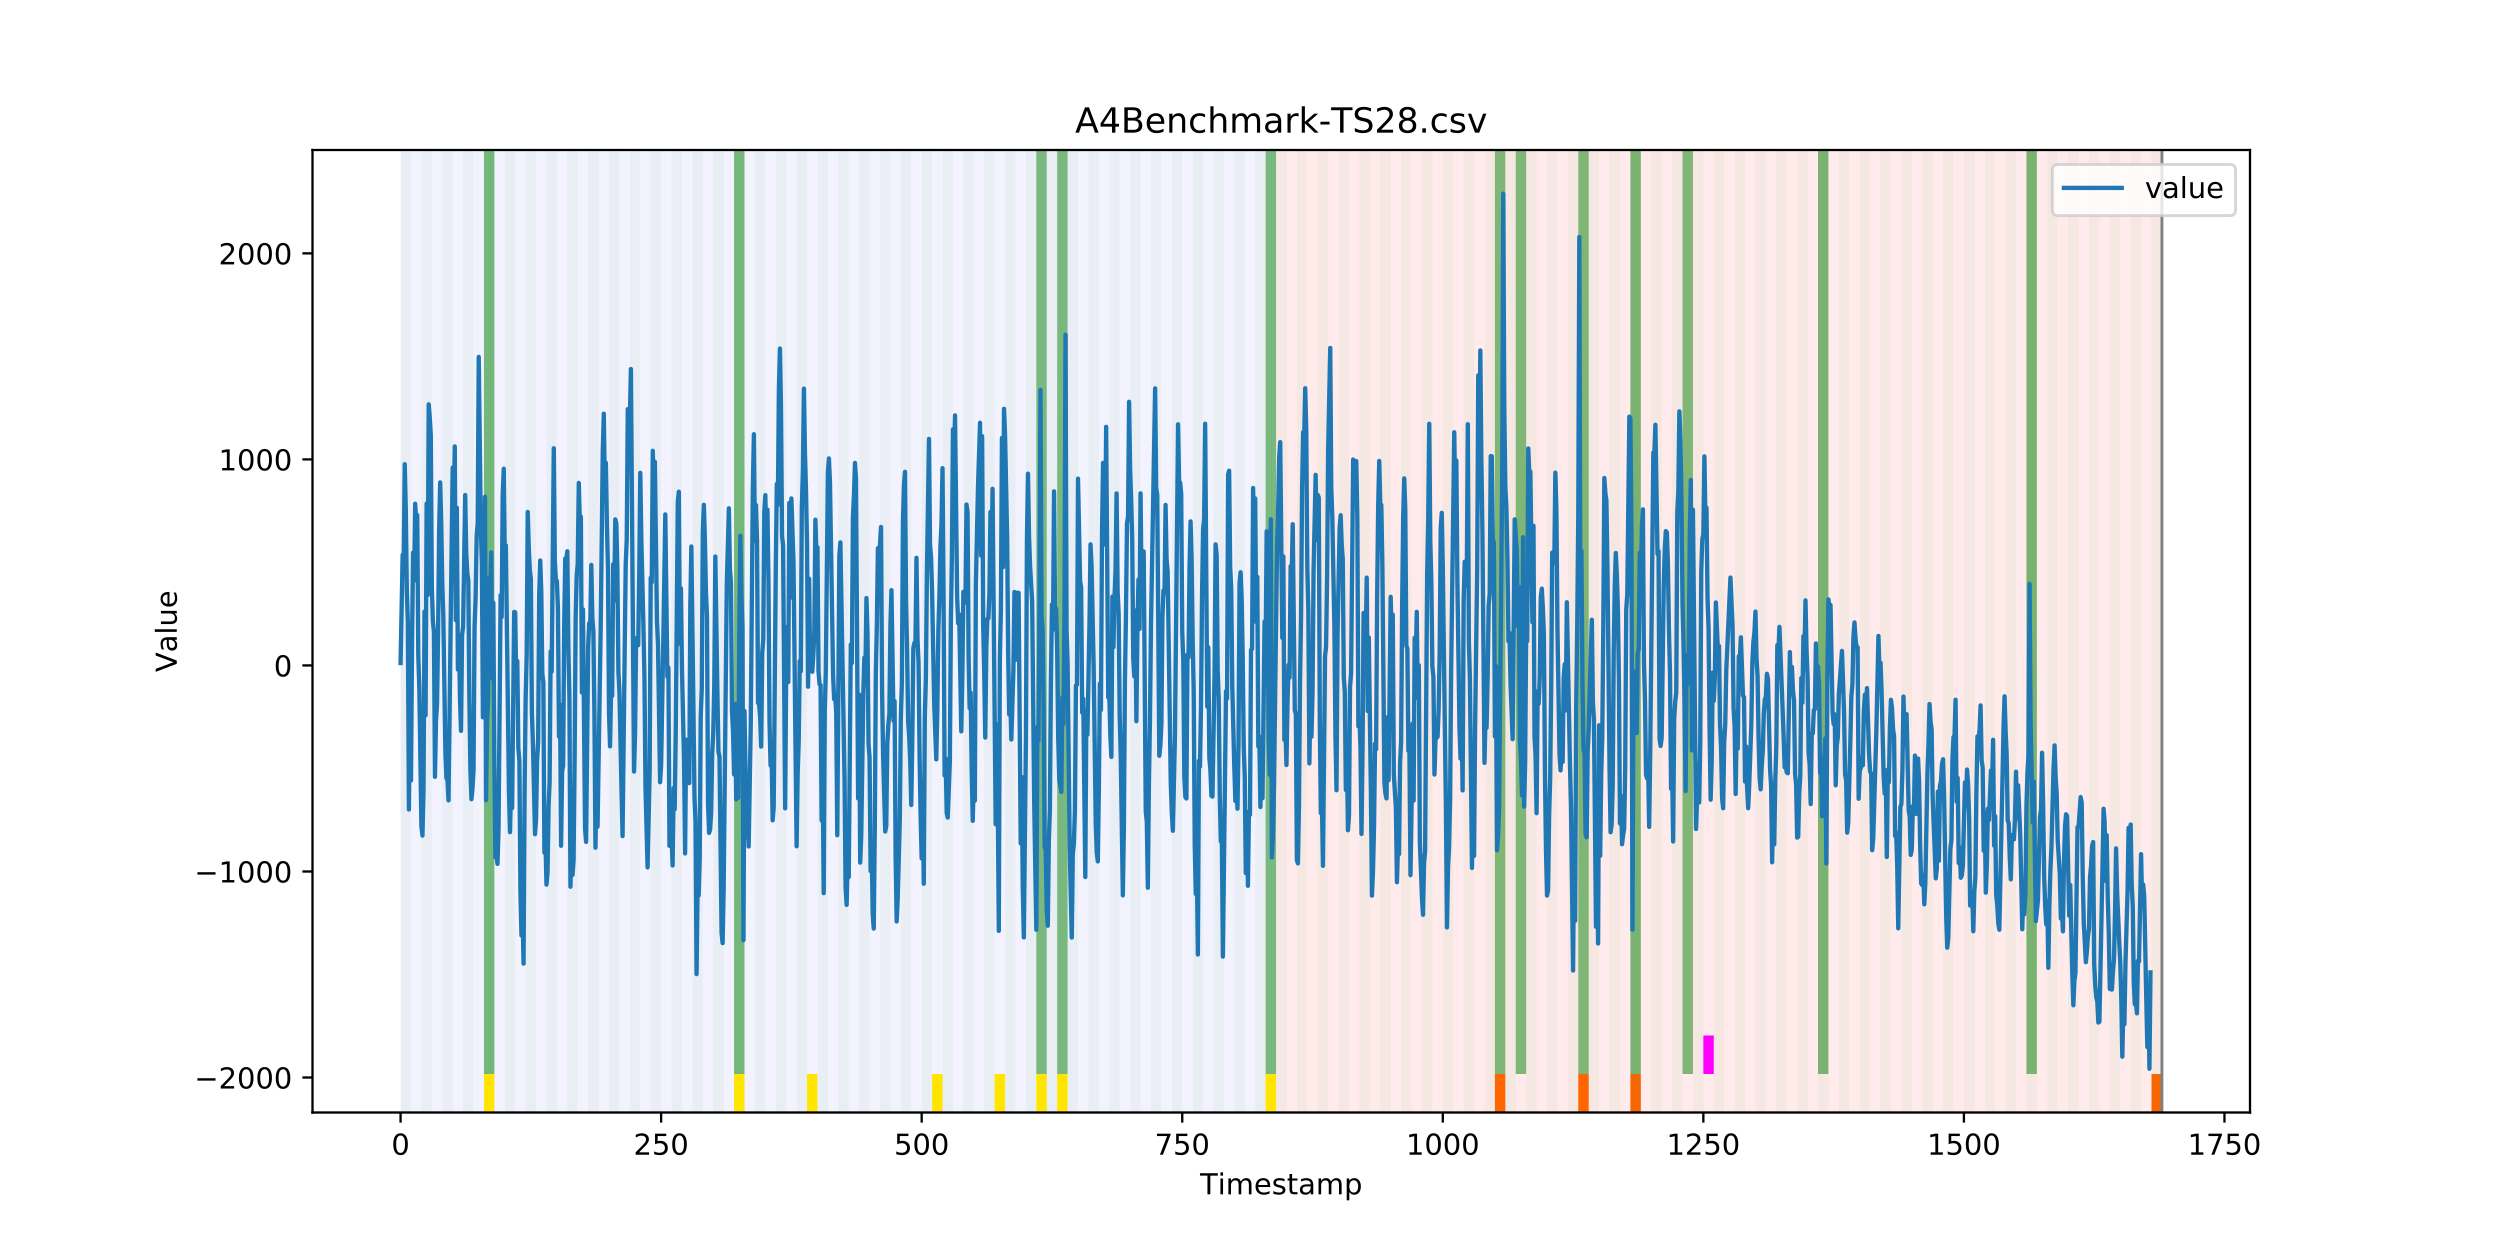 <?xml version="1.0" encoding="utf-8" standalone="no"?>
<!DOCTYPE svg PUBLIC "-//W3C//DTD SVG 1.1//EN"
  "http://www.w3.org/Graphics/SVG/1.1/DTD/svg11.dtd">
<!-- Created with matplotlib (https://matplotlib.org/) -->
<svg height="432pt" version="1.1" viewBox="0 0 864 432" width="864pt" xmlns="http://www.w3.org/2000/svg" xmlns:xlink="http://www.w3.org/1999/xlink">
 <defs>
  <style type="text/css">
*{stroke-linecap:butt;stroke-linejoin:round;}
  </style>
 </defs>
 <g id="figure_1">
  <g id="patch_1">
   <path d="M 0 432 
L 864 432 
L 864 0 
L 0 0 
z
" style="fill:#ffffff;"/>
  </g>
  <g id="axes_1">
   <g id="patch_2">
    <path d="M 108 384.48 
L 777.6 384.48 
L 777.6 51.84 
L 108 51.84 
z
" style="fill:#ffffff;"/>
   </g>
   <g id="patch_3">
    <path clip-path="url(#p6e3b3de55c)" d="M 138.436 384.48 
L 138.436 51.84 
L 440.999 51.84 
L 440.999 384.48 
z
" style="fill:#0000ff;opacity:0.05;"/>
   </g>
   <g id="patch_4">
    <path clip-path="url(#p6e3b3de55c)" d="M 440.999 384.48 
L 440.999 51.84 
L 747.164 51.84 
L 747.164 384.48 
z
" style="fill:#ff0000;opacity:0.08;"/>
   </g>
   <g id="patch_5">
    <path clip-path="url(#p6e3b3de55c)" d="M 138.436 384.48 
L 138.436 51.84 
L 142.038 51.84 
L 142.038 384.48 
z
" style="fill:#008000;opacity:0.04;"/>
   </g>
   <g id="patch_6">
    <path clip-path="url(#p6e3b3de55c)" d="M 145.64 384.48 
L 145.64 51.84 
L 149.242 51.84 
L 149.242 384.48 
z
" style="fill:#008000;opacity:0.04;"/>
   </g>
   <g id="patch_7">
    <path clip-path="url(#p6e3b3de55c)" d="M 152.844 384.48 
L 152.844 51.84 
L 156.446 51.84 
L 156.446 384.48 
z
" style="fill:#008000;opacity:0.04;"/>
   </g>
   <g id="patch_8">
    <path clip-path="url(#p6e3b3de55c)" d="M 160.048 384.48 
L 160.048 51.84 
L 163.65 51.84 
L 163.65 384.48 
z
" style="fill:#008000;opacity:0.04;"/>
   </g>
   <g id="patch_9">
    <path clip-path="url(#p6e3b3de55c)" d="M 167.252 384.48 
L 167.252 51.84 
L 170.854 51.84 
L 170.854 384.48 
z
" style="fill:#008000;opacity:0.04;"/>
   </g>
   <g id="patch_10">
    <path clip-path="url(#p6e3b3de55c)" d="M 167.252 371.174 
L 167.252 51.84 
L 170.854 51.84 
L 170.854 371.174 
z
" style="fill:#008000;opacity:0.5;"/>
   </g>
   <g id="patch_11">
    <path clip-path="url(#p6e3b3de55c)" d="M 167.252 384.48 
L 167.252 371.174 
L 170.854 371.174 
L 170.854 384.48 
z
" style="fill:#ffe500;"/>
   </g>
   <g id="patch_12">
    <path clip-path="url(#p6e3b3de55c)" d="M 174.456 384.48 
L 174.456 51.84 
L 178.058 51.84 
L 178.058 384.48 
z
" style="fill:#008000;opacity:0.04;"/>
   </g>
   <g id="patch_13">
    <path clip-path="url(#p6e3b3de55c)" d="M 181.66 384.48 
L 181.66 51.84 
L 185.262 51.84 
L 185.262 384.48 
z
" style="fill:#008000;opacity:0.04;"/>
   </g>
   <g id="patch_14">
    <path clip-path="url(#p6e3b3de55c)" d="M 188.863 384.48 
L 188.863 51.84 
L 192.465 51.84 
L 192.465 384.48 
z
" style="fill:#008000;opacity:0.04;"/>
   </g>
   <g id="patch_15">
    <path clip-path="url(#p6e3b3de55c)" d="M 196.067 384.48 
L 196.067 51.84 
L 199.669 51.84 
L 199.669 384.48 
z
" style="fill:#008000;opacity:0.04;"/>
   </g>
   <g id="patch_16">
    <path clip-path="url(#p6e3b3de55c)" d="M 203.271 384.48 
L 203.271 51.84 
L 206.873 51.84 
L 206.873 384.48 
z
" style="fill:#008000;opacity:0.04;"/>
   </g>
   <g id="patch_17">
    <path clip-path="url(#p6e3b3de55c)" d="M 210.475 384.48 
L 210.475 51.84 
L 214.077 51.84 
L 214.077 384.48 
z
" style="fill:#008000;opacity:0.04;"/>
   </g>
   <g id="patch_18">
    <path clip-path="url(#p6e3b3de55c)" d="M 516.64 384.48 
L 516.64 371.174 
L 520.242 371.174 
L 520.242 384.48 
z
" style="fill:#ff6600;"/>
   </g>
   <g id="patch_19">
    <path clip-path="url(#p6e3b3de55c)" d="M 217.679 384.48 
L 217.679 51.84 
L 221.281 51.84 
L 221.281 384.48 
z
" style="fill:#008000;opacity:0.04;"/>
   </g>
   <g id="patch_20">
    <path clip-path="url(#p6e3b3de55c)" d="M 224.883 384.48 
L 224.883 51.84 
L 228.485 51.84 
L 228.485 384.48 
z
" style="fill:#008000;opacity:0.04;"/>
   </g>
   <g id="patch_21">
    <path clip-path="url(#p6e3b3de55c)" d="M 232.087 384.48 
L 232.087 51.84 
L 235.689 51.84 
L 235.689 384.48 
z
" style="fill:#008000;opacity:0.04;"/>
   </g>
   <g id="patch_22">
    <path clip-path="url(#p6e3b3de55c)" d="M 239.291 384.48 
L 239.291 51.84 
L 242.893 51.84 
L 242.893 384.48 
z
" style="fill:#008000;opacity:0.04;"/>
   </g>
   <g id="patch_23">
    <path clip-path="url(#p6e3b3de55c)" d="M 545.455 384.48 
L 545.455 371.174 
L 549.057 371.174 
L 549.057 384.48 
z
" style="fill:#ff6600;"/>
   </g>
   <g id="patch_24">
    <path clip-path="url(#p6e3b3de55c)" d="M 246.494 384.48 
L 246.494 51.84 
L 250.096 51.84 
L 250.096 384.48 
z
" style="fill:#008000;opacity:0.04;"/>
   </g>
   <g id="patch_25">
    <path clip-path="url(#p6e3b3de55c)" d="M 253.698 384.48 
L 253.698 51.84 
L 257.3 51.84 
L 257.3 384.48 
z
" style="fill:#008000;opacity:0.04;"/>
   </g>
   <g id="patch_26">
    <path clip-path="url(#p6e3b3de55c)" d="M 253.698 371.174 
L 253.698 51.84 
L 257.3 51.84 
L 257.3 371.174 
z
" style="fill:#008000;opacity:0.5;"/>
   </g>
   <g id="patch_27">
    <path clip-path="url(#p6e3b3de55c)" d="M 253.698 384.48 
L 253.698 371.174 
L 257.3 371.174 
L 257.3 384.48 
z
" style="fill:#ffe500;"/>
   </g>
   <g id="patch_28">
    <path clip-path="url(#p6e3b3de55c)" d="M 260.902 384.48 
L 260.902 51.84 
L 264.504 51.84 
L 264.504 384.48 
z
" style="fill:#008000;opacity:0.04;"/>
   </g>
   <g id="patch_29">
    <path clip-path="url(#p6e3b3de55c)" d="M 563.465 384.48 
L 563.465 371.174 
L 567.067 371.174 
L 567.067 384.48 
z
" style="fill:#ff6600;"/>
   </g>
   <g id="patch_30">
    <path clip-path="url(#p6e3b3de55c)" d="M 268.106 384.48 
L 268.106 51.84 
L 271.708 51.84 
L 271.708 384.48 
z
" style="fill:#008000;opacity:0.04;"/>
   </g>
   <g id="patch_31">
    <path clip-path="url(#p6e3b3de55c)" d="M 275.31 384.48 
L 275.31 51.84 
L 278.912 51.84 
L 278.912 384.48 
z
" style="fill:#008000;opacity:0.04;"/>
   </g>
   <g id="patch_32">
    <path clip-path="url(#p6e3b3de55c)" d="M 278.912 384.48 
L 278.912 371.174 
L 282.514 371.174 
L 282.514 384.48 
z
" style="fill:#ffe500;"/>
   </g>
   <g id="patch_33">
    <path clip-path="url(#p6e3b3de55c)" d="M 282.514 384.48 
L 282.514 51.84 
L 286.116 51.84 
L 286.116 384.48 
z
" style="fill:#008000;opacity:0.04;"/>
   </g>
   <g id="patch_34">
    <path clip-path="url(#p6e3b3de55c)" d="M 289.718 384.48 
L 289.718 51.84 
L 293.32 51.84 
L 293.32 384.48 
z
" style="fill:#008000;opacity:0.04;"/>
   </g>
   <g id="patch_35">
    <path clip-path="url(#p6e3b3de55c)" d="M 296.922 384.48 
L 296.922 51.84 
L 300.524 51.84 
L 300.524 384.48 
z
" style="fill:#008000;opacity:0.04;"/>
   </g>
   <g id="patch_36">
    <path clip-path="url(#p6e3b3de55c)" d="M 304.125 384.48 
L 304.125 51.84 
L 307.727 51.84 
L 307.727 384.48 
z
" style="fill:#008000;opacity:0.04;"/>
   </g>
   <g id="patch_37">
    <path clip-path="url(#p6e3b3de55c)" d="M 311.329 384.48 
L 311.329 51.84 
L 314.931 51.84 
L 314.931 384.48 
z
" style="fill:#008000;opacity:0.04;"/>
   </g>
   <g id="patch_38">
    <path clip-path="url(#p6e3b3de55c)" d="M 318.533 384.48 
L 318.533 51.84 
L 322.135 51.84 
L 322.135 384.48 
z
" style="fill:#008000;opacity:0.04;"/>
   </g>
   <g id="patch_39">
    <path clip-path="url(#p6e3b3de55c)" d="M 322.135 384.48 
L 322.135 371.174 
L 325.737 371.174 
L 325.737 384.48 
z
" style="fill:#ffe500;"/>
   </g>
   <g id="patch_40">
    <path clip-path="url(#p6e3b3de55c)" d="M 325.737 384.48 
L 325.737 51.84 
L 329.339 51.84 
L 329.339 384.48 
z
" style="fill:#008000;opacity:0.04;"/>
   </g>
   <g id="patch_41">
    <path clip-path="url(#p6e3b3de55c)" d="M 332.941 384.48 
L 332.941 51.84 
L 336.543 51.84 
L 336.543 384.48 
z
" style="fill:#008000;opacity:0.04;"/>
   </g>
   <g id="patch_42">
    <path clip-path="url(#p6e3b3de55c)" d="M 340.145 384.48 
L 340.145 51.84 
L 343.747 51.84 
L 343.747 384.48 
z
" style="fill:#008000;opacity:0.04;"/>
   </g>
   <g id="patch_43">
    <path clip-path="url(#p6e3b3de55c)" d="M 343.747 384.48 
L 343.747 371.174 
L 347.349 371.174 
L 347.349 384.48 
z
" style="fill:#ffe500;"/>
   </g>
   <g id="patch_44">
    <path clip-path="url(#p6e3b3de55c)" d="M 347.349 384.48 
L 347.349 51.84 
L 350.951 51.84 
L 350.951 384.48 
z
" style="fill:#008000;opacity:0.04;"/>
   </g>
   <g id="patch_45">
    <path clip-path="url(#p6e3b3de55c)" d="M 354.553 384.48 
L 354.553 51.84 
L 358.154 51.84 
L 358.154 384.48 
z
" style="fill:#008000;opacity:0.04;"/>
   </g>
   <g id="patch_46">
    <path clip-path="url(#p6e3b3de55c)" d="M 358.154 371.174 
L 358.154 51.84 
L 361.756 51.84 
L 361.756 371.174 
z
" style="fill:#008000;opacity:0.5;"/>
   </g>
   <g id="patch_47">
    <path clip-path="url(#p6e3b3de55c)" d="M 358.154 384.48 
L 358.154 371.174 
L 361.756 371.174 
L 361.756 384.48 
z
" style="fill:#ffe500;"/>
   </g>
   <g id="patch_48">
    <path clip-path="url(#p6e3b3de55c)" d="M 361.756 384.48 
L 361.756 51.84 
L 365.358 51.84 
L 365.358 384.48 
z
" style="fill:#008000;opacity:0.04;"/>
   </g>
   <g id="patch_49">
    <path clip-path="url(#p6e3b3de55c)" d="M 365.358 371.174 
L 365.358 51.84 
L 368.96 51.84 
L 368.96 371.174 
z
" style="fill:#008000;opacity:0.5;"/>
   </g>
   <g id="patch_50">
    <path clip-path="url(#p6e3b3de55c)" d="M 365.358 384.48 
L 365.358 371.174 
L 368.96 371.174 
L 368.96 384.48 
z
" style="fill:#ffe500;"/>
   </g>
   <g id="patch_51">
    <path clip-path="url(#p6e3b3de55c)" d="M 368.96 384.48 
L 368.96 51.84 
L 372.562 51.84 
L 372.562 384.48 
z
" style="fill:#008000;opacity:0.04;"/>
   </g>
   <g id="patch_52">
    <path clip-path="url(#p6e3b3de55c)" d="M 376.164 384.48 
L 376.164 51.84 
L 379.766 51.84 
L 379.766 384.48 
z
" style="fill:#008000;opacity:0.04;"/>
   </g>
   <g id="patch_53">
    <path clip-path="url(#p6e3b3de55c)" d="M 383.368 384.48 
L 383.368 51.84 
L 386.97 51.84 
L 386.97 384.48 
z
" style="fill:#008000;opacity:0.04;"/>
   </g>
   <g id="patch_54">
    <path clip-path="url(#p6e3b3de55c)" d="M 390.572 384.48 
L 390.572 51.84 
L 394.174 51.84 
L 394.174 384.48 
z
" style="fill:#008000;opacity:0.04;"/>
   </g>
   <g id="patch_55">
    <path clip-path="url(#p6e3b3de55c)" d="M 397.776 384.48 
L 397.776 51.84 
L 401.378 51.84 
L 401.378 384.48 
z
" style="fill:#008000;opacity:0.04;"/>
   </g>
   <g id="patch_56">
    <path clip-path="url(#p6e3b3de55c)" d="M 404.98 384.48 
L 404.98 51.84 
L 408.582 51.84 
L 408.582 384.48 
z
" style="fill:#008000;opacity:0.04;"/>
   </g>
   <g id="patch_57">
    <path clip-path="url(#p6e3b3de55c)" d="M 412.184 384.48 
L 412.184 51.84 
L 415.785 51.84 
L 415.785 384.48 
z
" style="fill:#008000;opacity:0.04;"/>
   </g>
   <g id="patch_58">
    <path clip-path="url(#p6e3b3de55c)" d="M 419.387 384.48 
L 419.387 51.84 
L 422.989 51.84 
L 422.989 384.48 
z
" style="fill:#008000;opacity:0.04;"/>
   </g>
   <g id="patch_59">
    <path clip-path="url(#p6e3b3de55c)" d="M 426.591 384.48 
L 426.591 51.84 
L 430.193 51.84 
L 430.193 384.48 
z
" style="fill:#008000;opacity:0.04;"/>
   </g>
   <g id="patch_60">
    <path clip-path="url(#p6e3b3de55c)" d="M 433.795 384.48 
L 433.795 51.84 
L 437.397 51.84 
L 437.397 384.48 
z
" style="fill:#008000;opacity:0.04;"/>
   </g>
   <g id="patch_61">
    <path clip-path="url(#p6e3b3de55c)" d="M 437.397 371.174 
L 437.397 51.84 
L 440.999 51.84 
L 440.999 371.174 
z
" style="fill:#008000;opacity:0.5;"/>
   </g>
   <g id="patch_62">
    <path clip-path="url(#p6e3b3de55c)" d="M 437.397 384.48 
L 437.397 371.174 
L 440.999 371.174 
L 440.999 384.48 
z
" style="fill:#ffe500;"/>
   </g>
   <g id="patch_63">
    <path clip-path="url(#p6e3b3de55c)" d="M 440.999 384.48 
L 440.999 51.84 
L 444.601 51.84 
L 444.601 384.48 
z
" style="fill:#008000;opacity:0.04;"/>
   </g>
   <g id="patch_64">
    <path clip-path="url(#p6e3b3de55c)" d="M 743.562 384.48 
L 743.562 371.174 
L 747.164 371.174 
L 747.164 384.48 
z
" style="fill:#ff6600;"/>
   </g>
   <g id="patch_65">
    <path clip-path="url(#p6e3b3de55c)" d="M 448.203 384.48 
L 448.203 51.84 
L 451.805 51.84 
L 451.805 384.48 
z
" style="fill:#008000;opacity:0.04;"/>
   </g>
   <g id="patch_66">
    <path clip-path="url(#p6e3b3de55c)" d="M 455.407 384.48 
L 455.407 51.84 
L 459.009 51.84 
L 459.009 384.48 
z
" style="fill:#008000;opacity:0.04;"/>
   </g>
   <g id="patch_67">
    <path clip-path="url(#p6e3b3de55c)" d="M 462.611 384.48 
L 462.611 51.84 
L 466.213 51.84 
L 466.213 384.48 
z
" style="fill:#008000;opacity:0.04;"/>
   </g>
   <g id="patch_68">
    <path clip-path="url(#p6e3b3de55c)" d="M 469.815 384.48 
L 469.815 51.84 
L 473.416 51.84 
L 473.416 384.48 
z
" style="fill:#008000;opacity:0.04;"/>
   </g>
   <g id="patch_69">
    <path clip-path="url(#p6e3b3de55c)" d="M 477.018 384.48 
L 477.018 51.84 
L 480.62 51.84 
L 480.62 384.48 
z
" style="fill:#008000;opacity:0.04;"/>
   </g>
   <g id="patch_70">
    <path clip-path="url(#p6e3b3de55c)" d="M 484.222 384.48 
L 484.222 51.84 
L 487.824 51.84 
L 487.824 384.48 
z
" style="fill:#008000;opacity:0.04;"/>
   </g>
   <g id="patch_71">
    <path clip-path="url(#p6e3b3de55c)" d="M 491.426 384.48 
L 491.426 51.84 
L 495.028 51.84 
L 495.028 384.48 
z
" style="fill:#008000;opacity:0.04;"/>
   </g>
   <g id="patch_72">
    <path clip-path="url(#p6e3b3de55c)" d="M 498.63 384.48 
L 498.63 51.84 
L 502.232 51.84 
L 502.232 384.48 
z
" style="fill:#008000;opacity:0.04;"/>
   </g>
   <g id="patch_73">
    <path clip-path="url(#p6e3b3de55c)" d="M 505.834 384.48 
L 505.834 51.84 
L 509.436 51.84 
L 509.436 384.48 
z
" style="fill:#008000;opacity:0.04;"/>
   </g>
   <g id="patch_74">
    <path clip-path="url(#p6e3b3de55c)" d="M 513.038 384.48 
L 513.038 51.84 
L 516.64 51.84 
L 516.64 384.48 
z
" style="fill:#008000;opacity:0.04;"/>
   </g>
   <g id="patch_75">
    <path clip-path="url(#p6e3b3de55c)" d="M 516.64 371.174 
L 516.64 51.84 
L 520.242 51.84 
L 520.242 371.174 
z
" style="fill:#008000;opacity:0.5;"/>
   </g>
   <g id="patch_76">
    <path clip-path="url(#p6e3b3de55c)" d="M 520.242 384.48 
L 520.242 51.84 
L 523.844 51.84 
L 523.844 384.48 
z
" style="fill:#008000;opacity:0.04;"/>
   </g>
   <g id="patch_77">
    <path clip-path="url(#p6e3b3de55c)" d="M 523.844 371.174 
L 523.844 51.84 
L 527.446 51.84 
L 527.446 371.174 
z
" style="fill:#008000;opacity:0.5;"/>
   </g>
   <g id="patch_78">
    <path clip-path="url(#p6e3b3de55c)" d="M 527.446 384.48 
L 527.446 51.84 
L 531.047 51.84 
L 531.047 384.48 
z
" style="fill:#008000;opacity:0.04;"/>
   </g>
   <g id="patch_79">
    <path clip-path="url(#p6e3b3de55c)" d="M 534.649 384.48 
L 534.649 51.84 
L 538.251 51.84 
L 538.251 384.48 
z
" style="fill:#008000;opacity:0.04;"/>
   </g>
   <g id="patch_80">
    <path clip-path="url(#p6e3b3de55c)" d="M 541.853 384.48 
L 541.853 51.84 
L 545.455 51.84 
L 545.455 384.48 
z
" style="fill:#008000;opacity:0.04;"/>
   </g>
   <g id="patch_81">
    <path clip-path="url(#p6e3b3de55c)" d="M 545.455 371.174 
L 545.455 51.84 
L 549.057 51.84 
L 549.057 371.174 
z
" style="fill:#008000;opacity:0.5;"/>
   </g>
   <g id="patch_82">
    <path clip-path="url(#p6e3b3de55c)" d="M 549.057 384.48 
L 549.057 51.84 
L 552.659 51.84 
L 552.659 384.48 
z
" style="fill:#008000;opacity:0.04;"/>
   </g>
   <g id="patch_83">
    <path clip-path="url(#p6e3b3de55c)" d="M 556.261 384.48 
L 556.261 51.84 
L 559.863 51.84 
L 559.863 384.48 
z
" style="fill:#008000;opacity:0.04;"/>
   </g>
   <g id="patch_84">
    <path clip-path="url(#p6e3b3de55c)" d="M 563.465 384.48 
L 563.465 51.84 
L 567.067 51.84 
L 567.067 384.48 
z
" style="fill:#008000;opacity:0.04;"/>
   </g>
   <g id="patch_85">
    <path clip-path="url(#p6e3b3de55c)" d="M 563.465 371.174 
L 563.465 51.84 
L 567.067 51.84 
L 567.067 371.174 
z
" style="fill:#008000;opacity:0.5;"/>
   </g>
   <g id="patch_86">
    <path clip-path="url(#p6e3b3de55c)" d="M 570.669 384.48 
L 570.669 51.84 
L 574.271 51.84 
L 574.271 384.48 
z
" style="fill:#008000;opacity:0.04;"/>
   </g>
   <g id="patch_87">
    <path clip-path="url(#p6e3b3de55c)" d="M 577.873 384.48 
L 577.873 51.84 
L 581.475 51.84 
L 581.475 384.48 
z
" style="fill:#008000;opacity:0.04;"/>
   </g>
   <g id="patch_88">
    <path clip-path="url(#p6e3b3de55c)" d="M 581.475 371.174 
L 581.475 51.84 
L 585.076 51.84 
L 585.076 371.174 
z
" style="fill:#008000;opacity:0.5;"/>
   </g>
   <g id="patch_89">
    <path clip-path="url(#p6e3b3de55c)" d="M 585.076 384.48 
L 585.076 51.84 
L 588.678 51.84 
L 588.678 384.48 
z
" style="fill:#008000;opacity:0.04;"/>
   </g>
   <g id="patch_90">
    <path clip-path="url(#p6e3b3de55c)" d="M 588.678 371.174 
L 588.678 357.869 
L 592.28 357.869 
L 592.28 371.174 
z
" style="fill:#ff00ff;"/>
   </g>
   <g id="patch_91">
    <path clip-path="url(#p6e3b3de55c)" d="M 592.28 384.48 
L 592.28 51.84 
L 595.882 51.84 
L 595.882 384.48 
z
" style="fill:#008000;opacity:0.04;"/>
   </g>
   <g id="patch_92">
    <path clip-path="url(#p6e3b3de55c)" d="M 599.484 384.48 
L 599.484 51.84 
L 603.086 51.84 
L 603.086 384.48 
z
" style="fill:#008000;opacity:0.04;"/>
   </g>
   <g id="patch_93">
    <path clip-path="url(#p6e3b3de55c)" d="M 606.688 384.48 
L 606.688 51.84 
L 610.29 51.84 
L 610.29 384.48 
z
" style="fill:#008000;opacity:0.04;"/>
   </g>
   <g id="patch_94">
    <path clip-path="url(#p6e3b3de55c)" d="M 613.892 384.48 
L 613.892 51.84 
L 617.494 51.84 
L 617.494 384.48 
z
" style="fill:#008000;opacity:0.04;"/>
   </g>
   <g id="patch_95">
    <path clip-path="url(#p6e3b3de55c)" d="M 621.096 384.48 
L 621.096 51.84 
L 624.698 51.84 
L 624.698 384.48 
z
" style="fill:#008000;opacity:0.04;"/>
   </g>
   <g id="patch_96">
    <path clip-path="url(#p6e3b3de55c)" d="M 628.3 384.48 
L 628.3 51.84 
L 631.902 51.84 
L 631.902 384.48 
z
" style="fill:#008000;opacity:0.04;"/>
   </g>
   <g id="patch_97">
    <path clip-path="url(#p6e3b3de55c)" d="M 628.3 371.174 
L 628.3 51.84 
L 631.902 51.84 
L 631.902 371.174 
z
" style="fill:#008000;opacity:0.5;"/>
   </g>
   <g id="patch_98">
    <path clip-path="url(#p6e3b3de55c)" d="M 635.504 384.48 
L 635.504 51.84 
L 639.106 51.84 
L 639.106 384.48 
z
" style="fill:#008000;opacity:0.04;"/>
   </g>
   <g id="patch_99">
    <path clip-path="url(#p6e3b3de55c)" d="M 642.707 384.48 
L 642.707 51.84 
L 646.309 51.84 
L 646.309 384.48 
z
" style="fill:#008000;opacity:0.04;"/>
   </g>
   <g id="patch_100">
    <path clip-path="url(#p6e3b3de55c)" d="M 649.911 384.48 
L 649.911 51.84 
L 653.513 51.84 
L 653.513 384.48 
z
" style="fill:#008000;opacity:0.04;"/>
   </g>
   <g id="patch_101">
    <path clip-path="url(#p6e3b3de55c)" d="M 657.115 384.48 
L 657.115 51.84 
L 660.717 51.84 
L 660.717 384.48 
z
" style="fill:#008000;opacity:0.04;"/>
   </g>
   <g id="patch_102">
    <path clip-path="url(#p6e3b3de55c)" d="M 664.319 384.48 
L 664.319 51.84 
L 667.921 51.84 
L 667.921 384.48 
z
" style="fill:#008000;opacity:0.04;"/>
   </g>
   <g id="patch_103">
    <path clip-path="url(#p6e3b3de55c)" d="M 671.523 384.48 
L 671.523 51.84 
L 675.125 51.84 
L 675.125 384.48 
z
" style="fill:#008000;opacity:0.04;"/>
   </g>
   <g id="patch_104">
    <path clip-path="url(#p6e3b3de55c)" d="M 678.727 384.48 
L 678.727 51.84 
L 682.329 51.84 
L 682.329 384.48 
z
" style="fill:#008000;opacity:0.04;"/>
   </g>
   <g id="patch_105">
    <path clip-path="url(#p6e3b3de55c)" d="M 685.931 384.48 
L 685.931 51.84 
L 689.533 51.84 
L 689.533 384.48 
z
" style="fill:#008000;opacity:0.04;"/>
   </g>
   <g id="patch_106">
    <path clip-path="url(#p6e3b3de55c)" d="M 693.135 384.48 
L 693.135 51.84 
L 696.737 51.84 
L 696.737 384.48 
z
" style="fill:#008000;opacity:0.04;"/>
   </g>
   <g id="patch_107">
    <path clip-path="url(#p6e3b3de55c)" d="M 700.338 384.48 
L 700.338 51.84 
L 703.94 51.84 
L 703.94 384.48 
z
" style="fill:#008000;opacity:0.04;"/>
   </g>
   <g id="patch_108">
    <path clip-path="url(#p6e3b3de55c)" d="M 700.338 371.174 
L 700.338 51.84 
L 703.94 51.84 
L 703.94 371.174 
z
" style="fill:#008000;opacity:0.5;"/>
   </g>
   <g id="patch_109">
    <path clip-path="url(#p6e3b3de55c)" d="M 707.542 384.48 
L 707.542 51.84 
L 711.144 51.84 
L 711.144 384.48 
z
" style="fill:#008000;opacity:0.04;"/>
   </g>
   <g id="patch_110">
    <path clip-path="url(#p6e3b3de55c)" d="M 714.746 384.48 
L 714.746 51.84 
L 718.348 51.84 
L 718.348 384.48 
z
" style="fill:#008000;opacity:0.04;"/>
   </g>
   <g id="patch_111">
    <path clip-path="url(#p6e3b3de55c)" d="M 721.95 384.48 
L 721.95 51.84 
L 725.552 51.84 
L 725.552 384.48 
z
" style="fill:#008000;opacity:0.04;"/>
   </g>
   <g id="patch_112">
    <path clip-path="url(#p6e3b3de55c)" d="M 729.154 384.48 
L 729.154 51.84 
L 732.756 51.84 
L 732.756 384.48 
z
" style="fill:#008000;opacity:0.04;"/>
   </g>
   <g id="patch_113">
    <path clip-path="url(#p6e3b3de55c)" d="M 736.358 384.48 
L 736.358 51.84 
L 739.96 51.84 
L 739.96 384.48 
z
" style="fill:#008000;opacity:0.04;"/>
   </g>
   <g id="patch_114">
    <path clip-path="url(#p6e3b3de55c)" d="M 743.562 384.48 
L 743.562 51.84 
L 747.164 51.84 
L 747.164 384.48 
z
" style="fill:#008000;opacity:0.04;"/>
   </g>
   <g id="matplotlib.axis_1">
    <g id="xtick_1">
     <g id="line2d_1">
      <defs>
       <path d="M 0 0 
L 0 3.5 
" id="m64f65aabde" style="stroke:#000000;stroke-width:0.8;"/>
      </defs>
      <g>
       <use style="stroke:#000000;stroke-width:0.8;" x="138.436" xlink:href="#m64f65aabde" y="384.48"/>
      </g>
     </g>
     <g id="text_1">
      <!-- 0 -->
      <defs>
       <path d="M 31.781 66.406 
Q 24.172 66.406 20.328 58.906 
Q 16.5 51.422 16.5 36.375 
Q 16.5 21.391 20.328 13.891 
Q 24.172 6.391 31.781 6.391 
Q 39.453 6.391 43.281 13.891 
Q 47.125 21.391 47.125 36.375 
Q 47.125 51.422 43.281 58.906 
Q 39.453 66.406 31.781 66.406 
z
M 31.781 74.219 
Q 44.047 74.219 50.516 64.516 
Q 56.984 54.828 56.984 36.375 
Q 56.984 17.969 50.516 8.266 
Q 44.047 -1.422 31.781 -1.422 
Q 19.531 -1.422 13.062 8.266 
Q 6.594 17.969 6.594 36.375 
Q 6.594 54.828 13.062 64.516 
Q 19.531 74.219 31.781 74.219 
z
" id="DejaVuSans-48"/>
      </defs>
      <g transform="translate(135.255 399.078)scale(0.1 -0.1)">
       <use xlink:href="#DejaVuSans-48"/>
      </g>
     </g>
    </g>
    <g id="xtick_2">
     <g id="line2d_2">
      <g>
       <use style="stroke:#000000;stroke-width:0.8;" x="228.485" xlink:href="#m64f65aabde" y="384.48"/>
      </g>
     </g>
     <g id="text_2">
      <!-- 250 -->
      <defs>
       <path d="M 19.188 8.297 
L 53.609 8.297 
L 53.609 0 
L 7.328 0 
L 7.328 8.297 
Q 12.938 14.109 22.625 23.891 
Q 32.328 33.688 34.812 36.531 
Q 39.547 41.844 41.422 45.531 
Q 43.312 49.219 43.312 52.781 
Q 43.312 58.594 39.234 62.25 
Q 35.156 65.922 28.609 65.922 
Q 23.969 65.922 18.812 64.312 
Q 13.672 62.703 7.812 59.422 
L 7.812 69.391 
Q 13.766 71.781 18.938 73 
Q 24.125 74.219 28.422 74.219 
Q 39.75 74.219 46.484 68.547 
Q 53.219 62.891 53.219 53.422 
Q 53.219 48.922 51.531 44.891 
Q 49.859 40.875 45.406 35.406 
Q 44.188 33.984 37.641 27.219 
Q 31.109 20.453 19.188 8.297 
z
" id="DejaVuSans-50"/>
       <path d="M 10.797 72.906 
L 49.516 72.906 
L 49.516 64.594 
L 19.828 64.594 
L 19.828 46.734 
Q 21.969 47.469 24.109 47.828 
Q 26.266 48.188 28.422 48.188 
Q 40.625 48.188 47.75 41.5 
Q 54.891 34.812 54.891 23.391 
Q 54.891 11.625 47.562 5.094 
Q 40.234 -1.422 26.906 -1.422 
Q 22.312 -1.422 17.547 -0.641 
Q 12.797 0.141 7.719 1.703 
L 7.719 11.625 
Q 12.109 9.234 16.797 8.062 
Q 21.484 6.891 26.703 6.891 
Q 35.156 6.891 40.078 11.328 
Q 45.016 15.766 45.016 23.391 
Q 45.016 31 40.078 35.438 
Q 35.156 39.891 26.703 39.891 
Q 22.75 39.891 18.812 39.016 
Q 14.891 38.141 10.797 36.281 
z
" id="DejaVuSans-53"/>
      </defs>
      <g transform="translate(218.941 399.078)scale(0.1 -0.1)">
       <use xlink:href="#DejaVuSans-50"/>
       <use x="63.623" xlink:href="#DejaVuSans-53"/>
       <use x="127.246" xlink:href="#DejaVuSans-48"/>
      </g>
     </g>
    </g>
    <g id="xtick_3">
     <g id="line2d_3">
      <g>
       <use style="stroke:#000000;stroke-width:0.8;" x="318.533" xlink:href="#m64f65aabde" y="384.48"/>
      </g>
     </g>
     <g id="text_3">
      <!-- 500 -->
      <g transform="translate(308.989 399.078)scale(0.1 -0.1)">
       <use xlink:href="#DejaVuSans-53"/>
       <use x="63.623" xlink:href="#DejaVuSans-48"/>
       <use x="127.246" xlink:href="#DejaVuSans-48"/>
      </g>
     </g>
    </g>
    <g id="xtick_4">
     <g id="line2d_4">
      <g>
       <use style="stroke:#000000;stroke-width:0.8;" x="408.582" xlink:href="#m64f65aabde" y="384.48"/>
      </g>
     </g>
     <g id="text_4">
      <!-- 750 -->
      <defs>
       <path d="M 8.203 72.906 
L 55.078 72.906 
L 55.078 68.703 
L 28.609 0 
L 18.312 0 
L 43.219 64.594 
L 8.203 64.594 
z
" id="DejaVuSans-55"/>
      </defs>
      <g transform="translate(399.038 399.078)scale(0.1 -0.1)">
       <use xlink:href="#DejaVuSans-55"/>
       <use x="63.623" xlink:href="#DejaVuSans-53"/>
       <use x="127.246" xlink:href="#DejaVuSans-48"/>
      </g>
     </g>
    </g>
    <g id="xtick_5">
     <g id="line2d_5">
      <g>
       <use style="stroke:#000000;stroke-width:0.8;" x="498.63" xlink:href="#m64f65aabde" y="384.48"/>
      </g>
     </g>
     <g id="text_5">
      <!-- 1000 -->
      <defs>
       <path d="M 12.406 8.297 
L 28.516 8.297 
L 28.516 63.922 
L 10.984 60.406 
L 10.984 69.391 
L 28.422 72.906 
L 38.281 72.906 
L 38.281 8.297 
L 54.391 8.297 
L 54.391 0 
L 12.406 0 
z
" id="DejaVuSans-49"/>
      </defs>
      <g transform="translate(485.905 399.078)scale(0.1 -0.1)">
       <use xlink:href="#DejaVuSans-49"/>
       <use x="63.623" xlink:href="#DejaVuSans-48"/>
       <use x="127.246" xlink:href="#DejaVuSans-48"/>
       <use x="190.869" xlink:href="#DejaVuSans-48"/>
      </g>
     </g>
    </g>
    <g id="xtick_6">
     <g id="line2d_6">
      <g>
       <use style="stroke:#000000;stroke-width:0.8;" x="588.678" xlink:href="#m64f65aabde" y="384.48"/>
      </g>
     </g>
     <g id="text_6">
      <!-- 1250 -->
      <g transform="translate(575.953 399.078)scale(0.1 -0.1)">
       <use xlink:href="#DejaVuSans-49"/>
       <use x="63.623" xlink:href="#DejaVuSans-50"/>
       <use x="127.246" xlink:href="#DejaVuSans-53"/>
       <use x="190.869" xlink:href="#DejaVuSans-48"/>
      </g>
     </g>
    </g>
    <g id="xtick_7">
     <g id="line2d_7">
      <g>
       <use style="stroke:#000000;stroke-width:0.8;" x="678.727" xlink:href="#m64f65aabde" y="384.48"/>
      </g>
     </g>
     <g id="text_7">
      <!-- 1500 -->
      <g transform="translate(666.002 399.078)scale(0.1 -0.1)">
       <use xlink:href="#DejaVuSans-49"/>
       <use x="63.623" xlink:href="#DejaVuSans-53"/>
       <use x="127.246" xlink:href="#DejaVuSans-48"/>
       <use x="190.869" xlink:href="#DejaVuSans-48"/>
      </g>
     </g>
    </g>
    <g id="xtick_8">
     <g id="line2d_8">
      <g>
       <use style="stroke:#000000;stroke-width:0.8;" x="768.775" xlink:href="#m64f65aabde" y="384.48"/>
      </g>
     </g>
     <g id="text_8">
      <!-- 1750 -->
      <g transform="translate(756.05 399.078)scale(0.1 -0.1)">
       <use xlink:href="#DejaVuSans-49"/>
       <use x="63.623" xlink:href="#DejaVuSans-55"/>
       <use x="127.246" xlink:href="#DejaVuSans-53"/>
       <use x="190.869" xlink:href="#DejaVuSans-48"/>
      </g>
     </g>
    </g>
    <g id="text_9">
     <!-- Timestamp -->
     <defs>
      <path d="M -0.297 72.906 
L 61.375 72.906 
L 61.375 64.594 
L 35.5 64.594 
L 35.5 0 
L 25.594 0 
L 25.594 64.594 
L -0.297 64.594 
z
" id="DejaVuSans-84"/>
      <path d="M 9.422 54.688 
L 18.406 54.688 
L 18.406 0 
L 9.422 0 
z
M 9.422 75.984 
L 18.406 75.984 
L 18.406 64.594 
L 9.422 64.594 
z
" id="DejaVuSans-105"/>
      <path d="M 52 44.188 
Q 55.375 50.25 60.062 53.125 
Q 64.75 56 71.094 56 
Q 79.641 56 84.281 50.016 
Q 88.922 44.047 88.922 33.016 
L 88.922 0 
L 79.891 0 
L 79.891 32.719 
Q 79.891 40.578 77.094 44.375 
Q 74.312 48.188 68.609 48.188 
Q 61.625 48.188 57.562 43.547 
Q 53.516 38.922 53.516 30.906 
L 53.516 0 
L 44.484 0 
L 44.484 32.719 
Q 44.484 40.625 41.703 44.406 
Q 38.922 48.188 33.109 48.188 
Q 26.219 48.188 22.156 43.531 
Q 18.109 38.875 18.109 30.906 
L 18.109 0 
L 9.078 0 
L 9.078 54.688 
L 18.109 54.688 
L 18.109 46.188 
Q 21.188 51.219 25.484 53.609 
Q 29.781 56 35.688 56 
Q 41.656 56 45.828 52.969 
Q 50 49.953 52 44.188 
z
" id="DejaVuSans-109"/>
      <path d="M 56.203 29.594 
L 56.203 25.203 
L 14.891 25.203 
Q 15.484 15.922 20.484 11.062 
Q 25.484 6.203 34.422 6.203 
Q 39.594 6.203 44.453 7.469 
Q 49.312 8.734 54.109 11.281 
L 54.109 2.781 
Q 49.266 0.734 44.188 -0.344 
Q 39.109 -1.422 33.891 -1.422 
Q 20.797 -1.422 13.156 6.188 
Q 5.516 13.812 5.516 26.812 
Q 5.516 40.234 12.766 48.109 
Q 20.016 56 32.328 56 
Q 43.359 56 49.781 48.891 
Q 56.203 41.797 56.203 29.594 
z
M 47.219 32.234 
Q 47.125 39.594 43.094 43.984 
Q 39.062 48.391 32.422 48.391 
Q 24.906 48.391 20.391 44.141 
Q 15.875 39.891 15.188 32.172 
z
" id="DejaVuSans-101"/>
      <path d="M 44.281 53.078 
L 44.281 44.578 
Q 40.484 46.531 36.375 47.5 
Q 32.281 48.484 27.875 48.484 
Q 21.188 48.484 17.844 46.438 
Q 14.5 44.391 14.5 40.281 
Q 14.5 37.156 16.891 35.375 
Q 19.281 33.594 26.516 31.984 
L 29.594 31.297 
Q 39.156 29.25 43.188 25.516 
Q 47.219 21.781 47.219 15.094 
Q 47.219 7.469 41.188 3.016 
Q 35.156 -1.422 24.609 -1.422 
Q 20.219 -1.422 15.453 -0.562 
Q 10.688 0.297 5.422 2 
L 5.422 11.281 
Q 10.406 8.688 15.234 7.391 
Q 20.062 6.109 24.812 6.109 
Q 31.156 6.109 34.562 8.281 
Q 37.984 10.453 37.984 14.406 
Q 37.984 18.062 35.516 20.016 
Q 33.062 21.969 24.703 23.781 
L 21.578 24.516 
Q 13.234 26.266 9.516 29.906 
Q 5.812 33.547 5.812 39.891 
Q 5.812 47.609 11.281 51.797 
Q 16.75 56 26.812 56 
Q 31.781 56 36.172 55.266 
Q 40.578 54.547 44.281 53.078 
z
" id="DejaVuSans-115"/>
      <path d="M 18.312 70.219 
L 18.312 54.688 
L 36.812 54.688 
L 36.812 47.703 
L 18.312 47.703 
L 18.312 18.016 
Q 18.312 11.328 20.141 9.422 
Q 21.969 7.516 27.594 7.516 
L 36.812 7.516 
L 36.812 0 
L 27.594 0 
Q 17.188 0 13.234 3.875 
Q 9.281 7.766 9.281 18.016 
L 9.281 47.703 
L 2.688 47.703 
L 2.688 54.688 
L 9.281 54.688 
L 9.281 70.219 
z
" id="DejaVuSans-116"/>
      <path d="M 34.281 27.484 
Q 23.391 27.484 19.188 25 
Q 14.984 22.516 14.984 16.5 
Q 14.984 11.719 18.141 8.906 
Q 21.297 6.109 26.703 6.109 
Q 34.188 6.109 38.703 11.406 
Q 43.219 16.703 43.219 25.484 
L 43.219 27.484 
z
M 52.203 31.203 
L 52.203 0 
L 43.219 0 
L 43.219 8.297 
Q 40.141 3.328 35.547 0.953 
Q 30.953 -1.422 24.312 -1.422 
Q 15.922 -1.422 10.953 3.297 
Q 6 8.016 6 15.922 
Q 6 25.141 12.172 29.828 
Q 18.359 34.516 30.609 34.516 
L 43.219 34.516 
L 43.219 35.406 
Q 43.219 41.609 39.141 45 
Q 35.062 48.391 27.688 48.391 
Q 23 48.391 18.547 47.266 
Q 14.109 46.141 10.016 43.891 
L 10.016 52.203 
Q 14.938 54.109 19.578 55.047 
Q 24.219 56 28.609 56 
Q 40.484 56 46.344 49.844 
Q 52.203 43.703 52.203 31.203 
z
" id="DejaVuSans-97"/>
      <path d="M 18.109 8.203 
L 18.109 -20.797 
L 9.078 -20.797 
L 9.078 54.688 
L 18.109 54.688 
L 18.109 46.391 
Q 20.953 51.266 25.266 53.625 
Q 29.594 56 35.594 56 
Q 45.562 56 51.781 48.094 
Q 58.016 40.188 58.016 27.297 
Q 58.016 14.406 51.781 6.484 
Q 45.562 -1.422 35.594 -1.422 
Q 29.594 -1.422 25.266 0.953 
Q 20.953 3.328 18.109 8.203 
z
M 48.688 27.297 
Q 48.688 37.203 44.609 42.844 
Q 40.531 48.484 33.406 48.484 
Q 26.266 48.484 22.188 42.844 
Q 18.109 37.203 18.109 27.297 
Q 18.109 17.391 22.188 11.75 
Q 26.266 6.109 33.406 6.109 
Q 40.531 6.109 44.609 11.75 
Q 48.688 17.391 48.688 27.297 
z
" id="DejaVuSans-112"/>
     </defs>
     <g transform="translate(414.739 412.757)scale(0.1 -0.1)">
      <use xlink:href="#DejaVuSans-84"/>
      <use x="61.037" xlink:href="#DejaVuSans-105"/>
      <use x="88.82" xlink:href="#DejaVuSans-109"/>
      <use x="186.232" xlink:href="#DejaVuSans-101"/>
      <use x="247.756" xlink:href="#DejaVuSans-115"/>
      <use x="299.855" xlink:href="#DejaVuSans-116"/>
      <use x="339.064" xlink:href="#DejaVuSans-97"/>
      <use x="400.344" xlink:href="#DejaVuSans-109"/>
      <use x="497.756" xlink:href="#DejaVuSans-112"/>
     </g>
    </g>
   </g>
   <g id="matplotlib.axis_2">
    <g id="ytick_1">
     <g id="line2d_9">
      <defs>
       <path d="M 0 0 
L -3.5 0 
" id="m3d1b824a14" style="stroke:#000000;stroke-width:0.8;"/>
      </defs>
      <g>
       <use style="stroke:#000000;stroke-width:0.8;" x="108" xlink:href="#m3d1b824a14" y="372.389"/>
      </g>
     </g>
     <g id="text_10">
      <!-- −2000 -->
      <defs>
       <path d="M 10.594 35.5 
L 73.188 35.5 
L 73.188 27.203 
L 10.594 27.203 
z
" id="DejaVuSans-8722"/>
      </defs>
      <g transform="translate(67.17 376.188)scale(0.1 -0.1)">
       <use xlink:href="#DejaVuSans-8722"/>
       <use x="83.789" xlink:href="#DejaVuSans-50"/>
       <use x="147.412" xlink:href="#DejaVuSans-48"/>
       <use x="211.035" xlink:href="#DejaVuSans-48"/>
       <use x="274.658" xlink:href="#DejaVuSans-48"/>
      </g>
     </g>
    </g>
    <g id="ytick_2">
     <g id="line2d_10">
      <g>
       <use style="stroke:#000000;stroke-width:0.8;" x="108" xlink:href="#m3d1b824a14" y="301.183"/>
      </g>
     </g>
     <g id="text_11">
      <!-- −1000 -->
      <g transform="translate(67.17 304.982)scale(0.1 -0.1)">
       <use xlink:href="#DejaVuSans-8722"/>
       <use x="83.789" xlink:href="#DejaVuSans-49"/>
       <use x="147.412" xlink:href="#DejaVuSans-48"/>
       <use x="211.035" xlink:href="#DejaVuSans-48"/>
       <use x="274.658" xlink:href="#DejaVuSans-48"/>
      </g>
     </g>
    </g>
    <g id="ytick_3">
     <g id="line2d_11">
      <g>
       <use style="stroke:#000000;stroke-width:0.8;" x="108" xlink:href="#m3d1b824a14" y="229.977"/>
      </g>
     </g>
     <g id="text_12">
      <!-- 0 -->
      <g transform="translate(94.638 233.776)scale(0.1 -0.1)">
       <use xlink:href="#DejaVuSans-48"/>
      </g>
     </g>
    </g>
    <g id="ytick_4">
     <g id="line2d_12">
      <g>
       <use style="stroke:#000000;stroke-width:0.8;" x="108" xlink:href="#m3d1b824a14" y="158.771"/>
      </g>
     </g>
     <g id="text_13">
      <!-- 1000 -->
      <g transform="translate(75.55 162.571)scale(0.1 -0.1)">
       <use xlink:href="#DejaVuSans-49"/>
       <use x="63.623" xlink:href="#DejaVuSans-48"/>
       <use x="127.246" xlink:href="#DejaVuSans-48"/>
       <use x="190.869" xlink:href="#DejaVuSans-48"/>
      </g>
     </g>
    </g>
    <g id="ytick_5">
     <g id="line2d_13">
      <g>
       <use style="stroke:#000000;stroke-width:0.8;" x="108" xlink:href="#m3d1b824a14" y="87.565"/>
      </g>
     </g>
     <g id="text_14">
      <!-- 2000 -->
      <g transform="translate(75.55 91.365)scale(0.1 -0.1)">
       <use xlink:href="#DejaVuSans-50"/>
       <use x="63.623" xlink:href="#DejaVuSans-48"/>
       <use x="127.246" xlink:href="#DejaVuSans-48"/>
       <use x="190.869" xlink:href="#DejaVuSans-48"/>
      </g>
     </g>
    </g>
    <g id="text_15">
     <!-- Value -->
     <defs>
      <path d="M 28.609 0 
L 0.781 72.906 
L 11.078 72.906 
L 34.188 11.531 
L 57.328 72.906 
L 67.578 72.906 
L 39.797 0 
z
" id="DejaVuSans-86"/>
      <path d="M 9.422 75.984 
L 18.406 75.984 
L 18.406 0 
L 9.422 0 
z
" id="DejaVuSans-108"/>
      <path d="M 8.5 21.578 
L 8.5 54.688 
L 17.484 54.688 
L 17.484 21.922 
Q 17.484 14.156 20.5 10.266 
Q 23.531 6.391 29.594 6.391 
Q 36.859 6.391 41.078 11.031 
Q 45.312 15.672 45.312 23.688 
L 45.312 54.688 
L 54.297 54.688 
L 54.297 0 
L 45.312 0 
L 45.312 8.406 
Q 42.047 3.422 37.719 1 
Q 33.406 -1.422 27.688 -1.422 
Q 18.266 -1.422 13.375 4.438 
Q 8.5 10.297 8.5 21.578 
z
M 31.109 56 
z
" id="DejaVuSans-117"/>
     </defs>
     <g transform="translate(61.091 232.273)rotate(-90)scale(0.1 -0.1)">
      <use xlink:href="#DejaVuSans-86"/>
      <use x="68.299" xlink:href="#DejaVuSans-97"/>
      <use x="129.578" xlink:href="#DejaVuSans-108"/>
      <use x="157.361" xlink:href="#DejaVuSans-117"/>
      <use x="220.74" xlink:href="#DejaVuSans-101"/>
     </g>
    </g>
   </g>
   <g id="line2d_14">
    <path clip-path="url(#p6e3b3de55c)" d="M 138.436 229.123 
L 139.157 191.793 
L 139.517 194.462 
L 139.877 160.429 
L 140.237 176.071 
L 140.598 204.321 
L 140.958 215.116 
L 141.318 279.76 
L 141.678 242.288 
L 142.038 269.739 
L 142.398 222.624 
L 142.759 190.989 
L 143.119 200.686 
L 143.479 174.1 
L 143.839 179.688 
L 144.199 178.002 
L 144.56 226.45 
L 144.92 238.01 
L 145.64 285.564 
L 146 288.779 
L 146.361 273.007 
L 146.721 211.365 
L 147.081 247.199 
L 147.441 173.999 
L 147.801 205.635 
L 148.162 139.744 
L 148.522 144.252 
L 148.882 150.511 
L 149.242 203.017 
L 149.602 214.548 
L 149.963 218.338 
L 150.323 268.456 
L 150.683 249.159 
L 151.043 243.262 
L 151.403 218.821 
L 151.764 183.344 
L 152.124 166.731 
L 152.484 180.524 
L 152.844 201.341 
L 153.204 212.62 
L 153.925 259.969 
L 154.285 268.891 
L 154.645 269.596 
L 155.005 276.603 
L 156.086 188.569 
L 156.446 161.576 
L 156.806 177.817 
L 157.166 154.291 
L 157.527 214.329 
L 157.887 175.487 
L 158.247 231.427 
L 158.607 219.689 
L 158.967 241.344 
L 159.328 252.589 
L 159.688 219.42 
L 160.048 216.472 
L 160.768 171.072 
L 161.129 190.786 
L 161.489 198.049 
L 161.849 200.61 
L 162.209 241.331 
L 162.569 265.902 
L 162.93 276.199 
L 163.29 272.549 
L 163.65 266.075 
L 164.01 216.617 
L 164.37 206.568 
L 164.731 185.27 
L 165.091 180.747 
L 165.451 123.332 
L 166.171 182.16 
L 166.531 194.707 
L 166.892 247.891 
L 167.252 246.583 
L 167.612 171.654 
L 167.972 276.516 
L 168.332 250.078 
L 168.693 241.49 
L 169.053 199.817 
L 169.413 202.837 
L 169.773 190.94 
L 170.133 234.482 
L 170.494 208.326 
L 170.854 263.596 
L 171.214 296.323 
L 171.574 295.392 
L 171.934 298.553 
L 172.295 286.525 
L 173.015 205.719 
L 173.375 213.263 
L 173.735 170.722 
L 174.096 161.982 
L 174.456 193.333 
L 174.816 188.478 
L 175.897 273.209 
L 176.257 287.589 
L 176.617 271.249 
L 176.977 279.269 
L 177.697 211.476 
L 178.058 211.617 
L 178.418 236.525 
L 178.778 228.451 
L 179.138 258.45 
L 179.498 262.924 
L 179.859 308.332 
L 180.219 323.308 
L 180.579 314.413 
L 180.939 333.03 
L 181.299 273.539 
L 181.66 241.494 
L 182.02 226.437 
L 182.38 176.94 
L 182.74 189.16 
L 183.1 197.009 
L 183.461 200.016 
L 183.821 246.265 
L 184.181 256.885 
L 184.901 288.296 
L 185.262 283.169 
L 185.622 262.689 
L 185.982 256.378 
L 186.342 205.846 
L 186.702 193.711 
L 187.063 204.098 
L 187.423 232.815 
L 187.783 235.963 
L 188.143 294.691 
L 188.503 290.338 
L 188.863 305.731 
L 189.224 301.516 
L 189.584 278.643 
L 189.944 270.381 
L 190.304 225.118 
L 190.664 232.136 
L 191.385 154.924 
L 191.745 193.728 
L 192.105 200.305 
L 192.465 200.777 
L 192.826 210.627 
L 193.186 254.607 
L 193.546 243.5 
L 193.906 292.3 
L 194.266 266.584 
L 194.627 264.693 
L 194.987 215.679 
L 195.347 193.023 
L 195.707 193.291 
L 196.067 190.515 
L 196.428 224.061 
L 196.788 241.086 
L 197.148 306.442 
L 197.508 290.929 
L 197.868 302.371 
L 198.229 297.301 
L 198.589 261.428 
L 198.949 213.489 
L 199.309 198.916 
L 199.669 194.727 
L 200.029 166.88 
L 200.39 180.156 
L 200.75 178.622 
L 201.11 239.361 
L 201.47 210.597 
L 202.191 286.351 
L 202.551 290.959 
L 203.271 223.283 
L 203.631 215.339 
L 203.992 216.375 
L 204.352 195.225 
L 204.712 213.574 
L 205.072 218.283 
L 205.432 247.033 
L 205.793 292.951 
L 206.153 266.979 
L 206.513 285.72 
L 207.594 217.509 
L 208.314 155.601 
L 208.674 142.98 
L 209.034 168.734 
L 209.395 159.974 
L 209.755 181.722 
L 210.115 196.733 
L 210.475 246.605 
L 210.835 257.941 
L 211.195 238.01 
L 211.556 240.499 
L 211.916 194.962 
L 212.276 207.587 
L 212.636 179.497 
L 212.996 180.967 
L 213.357 196.315 
L 213.717 232.01 
L 214.077 239.081 
L 214.797 273.33 
L 215.158 288.958 
L 215.878 226.236 
L 216.238 195.289 
L 216.598 186.537 
L 216.959 141.395 
L 217.319 157.444 
L 217.679 144.709 
L 218.039 127.537 
L 219.12 266.646 
L 219.48 253.52 
L 219.84 220.835 
L 220.2 220.363 
L 220.561 222.974 
L 220.921 198.646 
L 221.281 163.413 
L 221.641 186.08 
L 222.361 216.163 
L 222.722 234.269 
L 223.082 272.318 
L 223.802 299.767 
L 224.523 266.397 
L 224.883 199.697 
L 225.243 201.215 
L 225.603 155.799 
L 225.963 172.538 
L 226.324 159.585 
L 227.044 214.564 
L 227.404 222.722 
L 228.125 270.33 
L 228.485 264.317 
L 229.205 222.711 
L 229.926 177.786 
L 230.646 233.876 
L 231.006 230.755 
L 231.366 292.309 
L 231.727 278.424 
L 232.447 299.113 
L 232.807 272.343 
L 233.167 279.705 
L 233.527 253.785 
L 234.248 173.383 
L 234.608 169.94 
L 234.968 222.472 
L 235.328 203.339 
L 235.689 231.186 
L 236.409 262.892 
L 236.769 294.945 
L 237.129 255.641 
L 237.49 263.465 
L 237.85 260.611 
L 238.21 270.653 
L 238.57 209.35 
L 238.93 188.87 
L 239.651 244.97 
L 240.011 275.338 
L 240.371 283.772 
L 240.731 336.649 
L 241.092 305.459 
L 241.452 309.499 
L 241.812 297.197 
L 242.172 247.534 
L 242.532 237.917 
L 242.893 183.454 
L 243.253 174.452 
L 243.613 186.525 
L 243.973 204.438 
L 244.333 213.05 
L 244.693 277.537 
L 245.054 287.844 
L 245.414 286.725 
L 245.774 280.851 
L 246.134 260.183 
L 246.494 253.429 
L 246.855 236.425 
L 247.215 192.335 
L 247.935 239.595 
L 248.295 259.792 
L 248.656 261.43 
L 249.376 322.425 
L 249.736 325.946 
L 250.096 306.933 
L 251.177 201.695 
L 251.897 175.666 
L 252.258 196.458 
L 252.618 201.452 
L 252.978 245.763 
L 253.338 252.913 
L 253.698 267.671 
L 254.059 243.237 
L 254.419 276.254 
L 254.779 260.189 
L 255.139 275.734 
L 255.499 218.325 
L 255.859 185.208 
L 256.22 205.638 
L 256.58 216.974 
L 256.94 324.914 
L 257.3 245.726 
L 258.021 289.411 
L 258.381 276.808 
L 258.741 292.537 
L 259.461 250.293 
L 260.182 168.618 
L 260.542 150.069 
L 260.902 186.931 
L 261.262 174.54 
L 261.623 186.783 
L 261.983 242.961 
L 262.343 243.281 
L 262.703 247.889 
L 263.063 258.029 
L 263.424 225.6 
L 263.784 221.097 
L 264.144 176.769 
L 264.504 171.119 
L 264.864 192.505 
L 265.225 176.117 
L 265.585 201.321 
L 265.945 249.56 
L 266.305 264.563 
L 266.665 260.758 
L 267.025 283.513 
L 267.386 279.127 
L 268.106 196.29 
L 268.466 167.244 
L 268.826 174.435 
L 269.187 134.736 
L 269.547 120.459 
L 269.907 140.654 
L 270.267 185.326 
L 270.627 188.411 
L 271.348 279.359 
L 271.708 232.153 
L 272.068 216.673 
L 272.428 235.727 
L 272.789 173.795 
L 273.149 206.577 
L 273.509 172.271 
L 274.229 194.13 
L 274.95 260.278 
L 275.31 292.476 
L 275.67 267.473 
L 276.03 256.204 
L 276.391 228.468 
L 276.751 232.009 
L 277.111 175.391 
L 277.471 162.793 
L 277.831 134.311 
L 278.192 156.318 
L 278.552 169.379 
L 278.912 188.358 
L 279.272 237.339 
L 279.632 199.986 
L 279.992 230.618 
L 280.353 231.228 
L 280.713 232.158 
L 281.073 226.746 
L 281.433 218.094 
L 281.793 179.597 
L 282.154 190.797 
L 282.514 189.139 
L 282.874 231.919 
L 283.234 236.447 
L 283.594 236.806 
L 283.955 283.53 
L 284.315 267.998 
L 284.675 308.673 
L 285.035 245.824 
L 285.395 232.194 
L 286.116 163.127 
L 286.476 158.428 
L 286.836 166.595 
L 287.917 233.435 
L 288.277 241.656 
L 288.637 240.086 
L 288.997 246.353 
L 289.358 288.653 
L 290.078 192.114 
L 290.438 187.46 
L 291.879 269.53 
L 292.239 306.924 
L 292.599 312.726 
L 292.959 296.631 
L 293.32 303.133 
L 294.04 222.735 
L 294.4 229.172 
L 294.76 179.022 
L 295.121 171.254 
L 295.481 159.982 
L 295.841 165.473 
L 296.561 275.929 
L 296.922 240.019 
L 297.282 298.125 
L 297.642 288.895 
L 298.362 239.711 
L 298.723 227.264 
L 299.083 233.141 
L 299.443 206.695 
L 299.803 218.829 
L 300.163 257.039 
L 300.524 261.817 
L 300.884 301.045 
L 301.244 292.653 
L 301.604 315.959 
L 301.964 320.903 
L 302.324 286.58 
L 302.685 232.627 
L 303.045 215.55 
L 303.405 189.47 
L 303.765 191.601 
L 304.125 188.102 
L 304.486 182.114 
L 304.846 239.177 
L 305.206 261.35 
L 305.926 287.36 
L 306.287 285.49 
L 306.647 257.051 
L 307.007 250.545 
L 307.367 246.629 
L 307.727 216.202 
L 308.088 203.97 
L 308.808 249.162 
L 309.168 242.301 
L 309.528 296.287 
L 309.889 318.449 
L 310.249 310.544 
L 310.969 283.36 
L 311.329 248.138 
L 311.69 235.89 
L 312.05 180.636 
L 312.41 167.32 
L 312.77 163.066 
L 313.13 207.329 
L 313.49 225.036 
L 313.851 249.201 
L 314.211 254.518 
L 314.571 263.019 
L 314.931 278.216 
L 315.291 255.914 
L 315.652 223.98 
L 316.012 222.172 
L 316.372 222.528 
L 316.732 192.775 
L 317.092 221.072 
L 317.453 229.017 
L 317.813 261.559 
L 318.173 282.81 
L 318.533 296.693 
L 318.893 274.555 
L 319.254 305.414 
L 319.614 247.675 
L 319.974 234.844 
L 320.334 198.289 
L 321.055 151.683 
L 321.415 188.303 
L 321.775 192.644 
L 322.135 204.786 
L 322.856 243.128 
L 323.576 262.445 
L 323.936 245.615 
L 324.296 217.815 
L 324.656 205.849 
L 325.017 189.002 
L 325.377 180.99 
L 325.737 161.8 
L 326.097 206.4 
L 326.457 268.011 
L 326.818 262.136 
L 327.178 280.89 
L 327.538 282.55 
L 328.258 263.266 
L 328.619 215.418 
L 328.979 192.044 
L 329.339 148.367 
L 329.699 158.931 
L 330.059 143.558 
L 330.78 206.031 
L 331.14 215.419 
L 331.5 212.318 
L 332.221 252.769 
L 332.581 233.565 
L 332.941 204.504 
L 333.661 208.27 
L 334.022 174.366 
L 334.382 177.081 
L 334.742 226.715 
L 335.102 244.692 
L 335.462 239.379 
L 335.822 266.548 
L 336.183 283.679 
L 336.543 268.425 
L 336.903 276.702 
L 337.263 201.5 
L 337.984 168.488 
L 338.704 146.098 
L 339.064 192.039 
L 339.424 150.735 
L 339.785 216.136 
L 340.145 232.437 
L 340.505 254.897 
L 340.865 224.235 
L 341.225 213.89 
L 341.586 213.682 
L 341.946 204.988 
L 342.306 176.917 
L 342.666 195.103 
L 343.026 168.927 
L 344.107 284.885 
L 344.467 250.304 
L 344.827 277.402 
L 345.188 321.718 
L 345.548 227.771 
L 345.908 210.781 
L 346.268 151.357 
L 346.628 196.043 
L 346.988 141.277 
L 347.349 150.392 
L 348.069 185.651 
L 348.429 226.392 
L 348.789 246.941 
L 349.15 240.871 
L 349.51 255.567 
L 350.23 231.616 
L 350.59 204.596 
L 350.951 228.081 
L 351.311 206.973 
L 351.671 204.823 
L 352.031 204.899 
L 352.752 291.506 
L 353.112 268.524 
L 353.472 307.162 
L 353.832 323.984 
L 354.553 255.84 
L 354.913 185.994 
L 355.273 163.695 
L 355.633 185.264 
L 355.993 195.507 
L 356.714 208.124 
L 357.434 278.313 
L 358.154 321.317 
L 358.515 251.246 
L 358.875 256.044 
L 359.235 210.453 
L 359.595 134.768 
L 359.955 212.672 
L 360.316 217.359 
L 360.676 245.744 
L 361.036 292.518 
L 361.396 293.788 
L 361.756 314.461 
L 362.117 319.935 
L 362.477 290.69 
L 362.837 279.759 
L 363.197 235.145 
L 363.557 208.935 
L 363.918 217.624 
L 364.278 169.812 
L 364.638 213.27 
L 364.998 210.305 
L 365.358 224.817 
L 365.719 255.182 
L 366.079 269.159 
L 366.799 273.663 
L 367.159 240.954 
L 367.52 250.257 
L 367.88 211.331 
L 368.24 115.716 
L 368.6 217.681 
L 368.96 229.303 
L 369.681 292.664 
L 370.401 324.025 
L 370.761 295.026 
L 371.121 291.613 
L 371.482 280.431 
L 371.842 236.96 
L 372.202 236.641 
L 372.562 165.438 
L 373.283 200.803 
L 373.643 202.986 
L 374.003 246.284 
L 374.363 241.47 
L 375.084 303.102 
L 375.444 245.785 
L 375.804 253.903 
L 376.524 215.456 
L 376.885 188.13 
L 377.245 195.54 
L 377.965 230.513 
L 378.686 284.493 
L 379.046 294.667 
L 379.406 297.71 
L 379.766 272.402 
L 380.126 236.248 
L 380.486 245.362 
L 380.847 184.131 
L 381.207 159.965 
L 381.567 167.644 
L 381.927 188.23 
L 382.287 147.508 
L 383.008 241.064 
L 383.368 239.926 
L 383.728 253.966 
L 384.088 261.584 
L 384.449 206.175 
L 384.809 223.668 
L 385.169 206.53 
L 385.529 196.791 
L 385.889 170.513 
L 386.25 204.449 
L 386.61 212.157 
L 386.97 247.359 
L 387.33 261.68 
L 388.051 309.439 
L 388.411 286.221 
L 388.771 235.649 
L 389.131 212.274 
L 389.491 180.799 
L 389.852 178.498 
L 390.212 138.851 
L 390.572 162.206 
L 390.932 172.611 
L 391.292 186.446 
L 391.653 227.599 
L 392.013 233.775 
L 392.373 211.008 
L 392.733 249.241 
L 393.093 217.182 
L 393.453 200.328 
L 393.814 217.373 
L 394.174 170.513 
L 394.534 204.098 
L 394.894 190.409 
L 395.254 190.574 
L 395.975 280.467 
L 396.335 283.979 
L 396.695 306.803 
L 397.055 271.593 
L 397.416 249.565 
L 397.776 215.928 
L 399.217 134.218 
L 399.577 168.71 
L 399.937 170.924 
L 400.657 261.19 
L 401.018 257.673 
L 401.378 250.259 
L 401.738 213.16 
L 402.098 204.047 
L 402.458 205.04 
L 402.819 174.514 
L 403.179 193.507 
L 403.539 197.454 
L 404.619 270.92 
L 404.98 280.771 
L 405.34 287.123 
L 406.06 254.372 
L 407.141 146.639 
L 407.501 166.758 
L 407.861 166.797 
L 408.221 170.639 
L 408.582 218.248 
L 408.942 228.169 
L 409.302 268.533 
L 409.662 275.469 
L 410.022 275.955 
L 410.383 226.179 
L 410.743 227.225 
L 411.103 195.777 
L 411.463 180.197 
L 411.823 193.164 
L 412.184 220.829 
L 412.544 239.248 
L 412.904 292.287 
L 413.264 308.964 
L 413.624 298.744 
L 413.985 329.885 
L 414.345 262.937 
L 414.705 264.961 
L 415.065 244.442 
L 415.425 205.779 
L 415.785 182.822 
L 416.146 179.355 
L 416.506 146.43 
L 417.226 244.231 
L 417.586 223.693 
L 417.947 261.901 
L 418.307 266.05 
L 418.667 275.074 
L 419.027 275.294 
L 419.748 232.785 
L 420.108 188.145 
L 420.468 191.805 
L 420.828 231.544 
L 421.188 241.547 
L 421.549 275.048 
L 421.909 290.738 
L 422.269 289.851 
L 422.629 330.602 
L 423.71 238.853 
L 424.07 241.417 
L 424.43 164.025 
L 424.79 162.679 
L 425.151 195.938 
L 425.511 203.411 
L 425.871 237.139 
L 426.591 265.714 
L 426.951 276.83 
L 427.312 269.542 
L 427.672 279.479 
L 428.032 256.669 
L 428.392 201.52 
L 428.752 197.777 
L 429.113 206.904 
L 429.473 226.771 
L 429.833 258.014 
L 430.193 268.562 
L 430.553 301.718 
L 430.914 282.065 
L 431.274 306.137 
L 431.634 280.457 
L 431.994 281.59 
L 432.354 224.608 
L 432.715 224.277 
L 433.075 168.653 
L 433.435 187.687 
L 433.795 172.258 
L 434.155 214.974 
L 434.516 199.358 
L 434.876 257.968 
L 435.236 254.487 
L 435.596 278.896 
L 435.956 256.07 
L 436.317 275.867 
L 437.037 214.775 
L 437.397 225.617 
L 437.757 183.606 
L 438.117 214.712 
L 438.478 256.431 
L 438.838 267.788 
L 439.198 179.46 
L 439.558 296.354 
L 439.918 288.941 
L 440.279 272.809 
L 440.999 216.332 
L 441.359 188.874 
L 441.719 176.623 
L 442.08 158.223 
L 442.44 152.799 
L 443.16 220.455 
L 443.52 192.303 
L 443.881 255.707 
L 444.241 251.883 
L 444.601 264.379 
L 444.961 242.836 
L 445.321 229.78 
L 445.682 234.175 
L 446.042 195.644 
L 446.402 198.874 
L 446.762 181.17 
L 447.483 245.47 
L 447.843 246.737 
L 448.203 297.335 
L 448.563 298.378 
L 448.923 278.636 
L 449.283 236.203 
L 449.644 213.004 
L 450.004 168.75 
L 450.364 149.343 
L 450.724 151.111 
L 451.084 134.174 
L 451.445 149.145 
L 451.805 195.722 
L 452.165 211.024 
L 452.525 263.838 
L 452.885 240.117 
L 453.246 254.607 
L 453.606 239.605 
L 453.966 197.426 
L 454.686 164.11 
L 455.047 186.577 
L 455.407 171.06 
L 455.767 171.942 
L 456.127 249.63 
L 456.487 281.04 
L 456.848 276.694 
L 457.208 299.243 
L 457.928 226.746 
L 458.288 223.636 
L 458.649 199.382 
L 459.009 155.278 
L 459.729 120.244 
L 460.089 168.647 
L 460.449 178.709 
L 461.17 216.949 
L 461.53 254.153 
L 461.89 273.12 
L 462.25 219.33 
L 462.971 182.534 
L 463.331 178.072 
L 463.691 188.12 
L 464.051 193.141 
L 464.412 234.086 
L 464.772 239.285 
L 465.132 273.028 
L 465.492 259.905 
L 465.852 286.926 
L 466.213 281.78 
L 466.573 237.447 
L 466.933 232.629 
L 467.653 158.809 
L 468.014 163.314 
L 468.374 159.392 
L 468.734 159.347 
L 469.094 178.799 
L 469.454 251.001 
L 469.815 247.856 
L 470.175 258.497 
L 470.535 288.212 
L 470.895 258.613 
L 471.255 211.853 
L 471.615 220.519 
L 471.976 222.752 
L 472.336 199.63 
L 472.696 245.723 
L 473.056 220.291 
L 473.777 273.329 
L 474.137 309.522 
L 474.497 301.272 
L 474.857 286.121 
L 475.217 257.048 
L 475.578 258.979 
L 475.938 206.564 
L 476.298 174.798 
L 476.658 159.314 
L 477.018 173.933 
L 477.379 174.556 
L 477.739 194.672 
L 478.459 270.659 
L 478.819 274.291 
L 479.18 275.942 
L 479.54 247.889 
L 479.9 269.633 
L 480.62 206.264 
L 480.981 221.027 
L 481.341 212.429 
L 481.701 267.651 
L 482.421 279.302 
L 482.781 304.907 
L 483.142 292.325 
L 483.502 295.203 
L 483.862 263.729 
L 484.222 256.284 
L 484.582 208.992 
L 484.943 178.536 
L 485.303 165.326 
L 485.663 175.997 
L 486.023 223.042 
L 486.383 224.254 
L 486.744 259.457 
L 487.104 259.765 
L 487.464 302.452 
L 487.824 279.897 
L 488.184 250.107 
L 488.545 276.685 
L 488.905 220.421 
L 489.265 229.66 
L 489.625 211.443 
L 489.985 241.278 
L 490.346 229.916 
L 490.706 291.256 
L 491.426 310.202 
L 491.786 316.158 
L 492.147 298.304 
L 492.507 294.276 
L 493.227 198.347 
L 493.587 179.719 
L 493.947 146.456 
L 494.308 187.159 
L 494.668 200.656 
L 495.028 230.253 
L 495.388 233.95 
L 495.748 267.663 
L 496.109 255.835 
L 496.469 254.876 
L 496.829 254.641 
L 497.189 245.021 
L 497.549 225.617 
L 497.91 182.712 
L 498.27 177.249 
L 498.63 195.758 
L 499.35 252.348 
L 499.711 278.284 
L 500.071 320.513 
L 500.431 299.725 
L 500.791 293.091 
L 501.151 276.506 
L 501.512 231.934 
L 502.592 149.396 
L 502.952 174.997 
L 503.313 159.129 
L 503.673 200.962 
L 504.393 251.32 
L 504.753 262.178 
L 505.114 246.971 
L 505.474 273.171 
L 505.834 207.974 
L 506.194 194.121 
L 506.554 202.466 
L 506.914 202.143 
L 507.275 146.602 
L 507.635 221.316 
L 507.995 234.373 
L 508.715 299.968 
L 509.076 277.994 
L 509.436 295.795 
L 509.796 251.026 
L 510.516 196.592 
L 510.877 129.719 
L 511.237 169.493 
L 511.597 121.116 
L 511.957 158.121 
L 512.317 183.379 
L 513.038 263.664 
L 513.398 247.165 
L 513.758 251.55 
L 514.118 234.557 
L 514.479 209.218 
L 514.839 205.255 
L 515.199 157.627 
L 515.559 157.692 
L 515.919 186.304 
L 516.28 187.728 
L 516.64 254.527 
L 517 230.213 
L 517.36 293.871 
L 517.72 288.883 
L 518.08 279.528 
L 519.161 164.079 
L 519.521 66.96 
L 519.881 141.558 
L 520.242 168.12 
L 520.602 175.251 
L 520.962 192.9 
L 521.322 221.602 
L 521.682 218.688 
L 522.043 236.358 
L 522.763 255.465 
L 523.483 179.492 
L 524.204 190.335 
L 524.564 216.453 
L 524.924 202.817 
L 525.284 255.47 
L 525.645 262.747 
L 526.005 274.902 
L 526.365 185.659 
L 526.725 278.765 
L 527.085 263.974 
L 527.446 218.408 
L 527.806 221.557 
L 528.166 155.003 
L 528.526 163.577 
L 528.886 162.931 
L 529.607 215.065 
L 529.967 181.709 
L 530.327 254.458 
L 530.687 261.043 
L 531.047 281.034 
L 531.408 238.92 
L 531.768 243.19 
L 532.128 234.27 
L 532.488 206.391 
L 532.848 203.453 
L 533.209 210.017 
L 533.569 219.268 
L 533.929 266.544 
L 534.289 293.825 
L 534.649 309.5 
L 535.01 307.758 
L 535.37 282.133 
L 535.73 269.469 
L 536.09 237.906 
L 536.45 190.97 
L 536.811 191.207 
L 537.171 194.435 
L 537.531 163.365 
L 537.891 176.222 
L 538.251 216.845 
L 538.972 260.756 
L 539.332 266.251 
L 539.692 258.327 
L 540.052 263.313 
L 540.412 234.117 
L 540.773 229.534 
L 541.133 245.518 
L 541.493 208.138 
L 542.574 264.085 
L 542.934 278.66 
L 543.654 335.419 
L 544.014 287.609 
L 544.375 318.222 
L 544.735 243.922 
L 545.095 216.014 
L 545.455 177.669 
L 545.815 81.916 
L 546.176 209.312 
L 546.536 190.4 
L 546.896 236.398 
L 547.256 258.96 
L 547.616 260.514 
L 547.977 288.233 
L 548.337 289.378 
L 548.697 259.833 
L 549.057 251.796 
L 549.778 225.25 
L 550.138 214.187 
L 550.498 242.685 
L 550.858 248.617 
L 551.578 320.277 
L 551.939 284.244 
L 552.299 326.062 
L 552.659 250.662 
L 553.019 295.751 
L 553.379 267.407 
L 553.74 254.887 
L 554.1 216.238 
L 554.46 165.183 
L 554.82 170.452 
L 555.18 173.018 
L 555.541 197.103 
L 556.261 265.734 
L 556.621 287.625 
L 556.981 284.94 
L 557.342 271.972 
L 557.702 225.152 
L 558.062 202.359 
L 558.422 191.111 
L 558.782 198.973 
L 559.143 210.587 
L 559.503 235.175 
L 559.863 284.602 
L 560.223 275.105 
L 560.583 291.771 
L 560.944 288.586 
L 561.304 286.415 
L 561.664 266.13 
L 562.024 210.781 
L 562.384 205.392 
L 563.105 143.988 
L 563.465 144.514 
L 563.825 183.824 
L 564.185 321.299 
L 564.545 234.138 
L 564.906 243.354 
L 565.266 231.975 
L 565.626 253.325 
L 565.986 225.969 
L 566.346 224.078 
L 566.707 191.043 
L 567.067 204.237 
L 567.427 182.602 
L 567.787 176.04 
L 568.147 228.875 
L 568.508 241.822 
L 568.868 267.73 
L 569.228 269.004 
L 569.588 264.42 
L 569.948 285.776 
L 570.309 260.719 
L 571.389 156.412 
L 571.749 156.799 
L 572.11 146.795 
L 572.83 191.457 
L 573.19 190.429 
L 573.55 255.346 
L 573.91 257.793 
L 574.271 255.113 
L 574.991 202.36 
L 575.351 189.461 
L 575.711 183.533 
L 576.072 184.009 
L 576.432 195.092 
L 576.792 217.701 
L 577.152 232.968 
L 577.512 272.6 
L 577.873 264.3 
L 578.233 290.826 
L 578.593 248.552 
L 578.953 242.518 
L 579.313 239.437 
L 579.674 176.853 
L 580.034 169.73 
L 580.394 142.156 
L 580.754 151.789 
L 581.114 173.152 
L 581.475 208.442 
L 581.835 223.606 
L 582.195 243.666 
L 582.555 273.369 
L 582.915 226.465 
L 583.276 236.386 
L 583.636 224.588 
L 583.996 184.532 
L 584.356 165.879 
L 584.716 259.326 
L 585.076 176.153 
L 586.157 286.482 
L 586.877 264.387 
L 587.238 277.332 
L 587.598 256.917 
L 587.958 197.348 
L 588.318 186.42 
L 588.678 184.681 
L 589.039 157.727 
L 589.399 179.394 
L 589.759 175.428 
L 590.119 206.583 
L 590.479 217.019 
L 590.84 252.832 
L 591.2 276.382 
L 591.56 263.508 
L 591.92 232.484 
L 592.28 242.237 
L 592.641 234.229 
L 593.001 208.222 
L 593.721 225.281 
L 594.081 223.217 
L 594.442 250.245 
L 594.802 258.383 
L 595.162 276.143 
L 595.522 279.326 
L 595.882 256.401 
L 596.242 250.189 
L 596.603 231.636 
L 597.683 207.357 
L 598.043 199.605 
L 598.764 216.137 
L 599.124 244.666 
L 599.484 251.246 
L 599.844 274.395 
L 600.205 249.315 
L 600.565 258.713 
L 600.925 226.773 
L 601.285 227.723 
L 601.645 220.267 
L 602.366 240.34 
L 602.726 240.948 
L 603.086 270.107 
L 603.446 257.976 
L 603.807 272.297 
L 604.167 279.326 
L 604.527 271.353 
L 605.247 250.537 
L 605.608 229.015 
L 605.968 221.819 
L 606.328 218.597 
L 606.688 211.356 
L 607.048 227.344 
L 607.408 233.57 
L 607.769 254.911 
L 608.129 268.835 
L 608.489 272.794 
L 608.849 264.657 
L 609.209 259.771 
L 609.57 246.772 
L 609.93 241.768 
L 610.29 240.782 
L 610.65 232.859 
L 611.01 234.639 
L 611.731 265.706 
L 612.091 271.679 
L 612.451 298.011 
L 612.811 279.183 
L 613.172 291.842 
L 613.532 270.035 
L 613.892 258.172 
L 614.252 222.928 
L 614.612 225.595 
L 614.973 216.654 
L 616.413 254.102 
L 616.774 265.193 
L 617.134 264.236 
L 617.494 266.925 
L 617.854 267.244 
L 618.575 225.364 
L 618.935 238.32 
L 619.295 230.48 
L 619.655 238.712 
L 620.015 242.074 
L 620.375 267.501 
L 620.736 271.164 
L 621.096 289.468 
L 621.456 289.16 
L 621.816 274.273 
L 622.176 268.079 
L 622.537 234.346 
L 622.897 242.854 
L 623.257 219.837 
L 623.617 226.198 
L 623.977 207.491 
L 624.338 224.621 
L 624.698 233.874 
L 625.058 260.204 
L 625.418 264.318 
L 625.778 277.898 
L 626.139 253.641 
L 626.499 253.47 
L 626.859 245.43 
L 627.219 245.105 
L 627.579 222.383 
L 627.94 238.599 
L 628.3 230.36 
L 628.66 236.431 
L 629.02 267.112 
L 629.38 261.895 
L 629.741 282.097 
L 630.101 267.616 
L 630.461 264.224 
L 630.821 255.211 
L 631.181 298.425 
L 631.541 234.195 
L 631.902 207.156 
L 632.262 210.104 
L 632.622 209.077 
L 633.342 246.359 
L 633.703 250.223 
L 634.063 246.88 
L 634.423 271.406 
L 634.783 257.666 
L 635.143 254.874 
L 635.504 239.943 
L 636.584 224.954 
L 637.305 246.155 
L 637.665 267.7 
L 638.025 269.56 
L 638.385 287.757 
L 638.745 284.417 
L 639.466 256.903 
L 639.826 240.761 
L 640.186 236.591 
L 640.546 219.924 
L 640.907 215.119 
L 641.267 220.566 
L 641.627 223.672 
L 641.987 223.673 
L 642.347 276.05 
L 642.707 266.623 
L 643.068 265.366 
L 643.428 261.776 
L 643.788 264.49 
L 644.148 245.816 
L 644.508 240.081 
L 644.869 244.355 
L 645.229 237.802 
L 645.949 260.567 
L 646.309 266.643 
L 646.67 267.228 
L 647.03 293.84 
L 647.39 289.78 
L 648.471 252.394 
L 649.191 219.785 
L 649.551 231.901 
L 649.911 229.023 
L 650.272 238.726 
L 650.992 268.374 
L 651.352 274.257 
L 651.712 266.287 
L 652.073 296.182 
L 652.433 265.998 
L 652.793 270.351 
L 653.153 251.564 
L 653.513 241.854 
L 653.873 244.676 
L 654.234 251.981 
L 654.594 254.457 
L 654.954 288.948 
L 655.314 287.707 
L 655.674 299.194 
L 656.035 320.831 
L 656.755 278.928 
L 657.115 277.831 
L 657.475 266.186 
L 657.836 240.728 
L 658.196 252.967 
L 658.556 257.336 
L 658.916 246.817 
L 659.637 280.073 
L 659.997 282.249 
L 660.357 295.456 
L 660.717 293.567 
L 661.077 278.583 
L 661.438 281.433 
L 661.798 261.121 
L 662.518 281.293 
L 662.878 262.157 
L 663.239 270.008 
L 663.599 292.082 
L 663.959 305.376 
L 664.319 305.901 
L 664.679 302.405 
L 665.039 312.529 
L 665.4 305.017 
L 666.12 266.966 
L 666.48 257.529 
L 666.84 243.297 
L 667.201 249.436 
L 667.561 251.919 
L 667.921 275.319 
L 669.002 303.577 
L 669.362 300.084 
L 669.722 273.589 
L 670.082 297.482 
L 670.442 271.51 
L 670.803 269.936 
L 671.163 264.021 
L 671.523 262.379 
L 671.883 275.776 
L 672.604 316.446 
L 672.964 327.517 
L 673.324 324.199 
L 674.044 293.453 
L 674.405 290.285 
L 674.765 262.28 
L 675.125 254.723 
L 675.485 254.358 
L 675.845 241.812 
L 676.205 277.069 
L 676.566 268.816 
L 676.926 298.276 
L 677.286 292.871 
L 677.646 303.354 
L 678.006 302.522 
L 678.367 299.091 
L 679.087 270.389 
L 679.447 278.53 
L 679.807 265.958 
L 680.168 271.02 
L 680.528 282.675 
L 680.888 312.971 
L 681.248 308.35 
L 681.608 308.578 
L 681.969 321.838 
L 682.329 308.084 
L 682.689 303.005 
L 683.049 273.209 
L 683.409 254.492 
L 683.77 255.881 
L 684.13 252.271 
L 684.49 243.786 
L 684.85 262.759 
L 685.21 265.29 
L 685.571 294.01 
L 685.931 280.84 
L 686.291 308.51 
L 686.651 299.28 
L 687.011 279.51 
L 687.371 283.416 
L 688.092 266.3 
L 688.452 271.472 
L 688.812 255.674 
L 689.172 292.262 
L 689.533 282.063 
L 689.893 309.373 
L 690.253 312.969 
L 690.613 319.227 
L 690.973 321.314 
L 692.054 269.32 
L 692.414 251.626 
L 692.774 240.657 
L 693.135 252.476 
L 693.495 260.582 
L 693.855 283.415 
L 694.215 284.605 
L 694.575 296.172 
L 694.936 303.901 
L 695.296 289.01 
L 695.656 288.438 
L 696.016 290.087 
L 696.376 283.039 
L 696.737 266.695 
L 697.097 282.82 
L 697.457 271.409 
L 698.177 288.061 
L 698.898 321.151 
L 699.258 308.412 
L 699.618 315.97 
L 699.978 308.286 
L 700.338 278.831 
L 700.699 266.648 
L 701.059 260.985 
L 701.419 201.786 
L 701.779 250.204 
L 702.5 284.352 
L 702.86 270.088 
L 703.58 318.346 
L 704.301 311.216 
L 705.021 282.445 
L 705.381 279.571 
L 705.741 260.139 
L 706.102 277.687 
L 706.462 302.773 
L 706.822 313.27 
L 707.182 319.472 
L 707.542 311.468 
L 707.903 334.473 
L 708.263 313.034 
L 708.623 300.508 
L 708.983 292.575 
L 709.703 265.67 
L 710.064 257.61 
L 710.424 268.564 
L 710.784 274.143 
L 711.144 290.468 
L 711.865 302.042 
L 712.225 317.416 
L 712.585 314.608 
L 712.945 321.864 
L 713.305 298.131 
L 713.666 285.61 
L 714.026 281.42 
L 714.386 282.039 
L 715.106 316.454 
L 715.467 305.827 
L 716.187 336.529 
L 716.547 347.414 
L 716.907 338.863 
L 717.268 336.265 
L 717.988 285.852 
L 718.348 285.794 
L 719.069 275.48 
L 719.429 277.366 
L 719.789 302.536 
L 720.149 318.88 
L 720.87 332.523 
L 721.23 328.644 
L 721.59 323.496 
L 721.95 321.054 
L 722.31 303.094 
L 722.67 299.293 
L 723.031 292.405 
L 723.391 291.003 
L 723.751 333.053 
L 724.111 340.598 
L 724.471 344.572 
L 724.832 346.151 
L 725.192 353.387 
L 725.552 353.11 
L 726.272 317.385 
L 726.993 279.517 
L 727.353 283.934 
L 727.713 304.439 
L 728.073 288.645 
L 728.434 309.98 
L 728.794 322.431 
L 729.154 341.752 
L 729.874 341.994 
L 730.235 335.771 
L 730.595 331.633 
L 730.955 315.5 
L 731.315 293.193 
L 731.675 308.381 
L 732.396 325.373 
L 732.756 332.412 
L 733.116 345.125 
L 733.476 365.184 
L 733.836 347.306 
L 734.197 353.977 
L 734.557 333.047 
L 735.277 308.192 
L 735.637 286.096 
L 735.998 293.528 
L 736.358 284.953 
L 736.718 305.569 
L 737.078 313.292 
L 737.438 339.793 
L 737.799 347.051 
L 738.159 345.888 
L 738.519 350.2 
L 738.879 332.059 
L 739.239 332.32 
L 739.96 295.2 
L 740.32 312.438 
L 740.68 305.665 
L 741.04 309.686 
L 741.761 345.684 
L 742.121 361.866 
L 742.481 343.375 
L 742.841 369.36 
L 743.202 336.07 
L 743.202 336.07 
" style="fill:none;stroke:#1f77b4;stroke-linecap:square;stroke-width:1.5;"/>
   </g>
   <g id="line2d_15">
    <path clip-path="url(#p6e3b3de55c)" d="M 747.164 384.48 
L 747.164 51.84 
" style="fill:none;stroke:#808080;stroke-linecap:square;"/>
   </g>
   <g id="patch_115">
    <path d="M 108 384.48 
L 108 51.84 
" style="fill:none;stroke:#000000;stroke-linecap:square;stroke-linejoin:miter;stroke-width:0.8;"/>
   </g>
   <g id="patch_116">
    <path d="M 777.6 384.48 
L 777.6 51.84 
" style="fill:none;stroke:#000000;stroke-linecap:square;stroke-linejoin:miter;stroke-width:0.8;"/>
   </g>
   <g id="patch_117">
    <path d="M 108 384.48 
L 777.6 384.48 
" style="fill:none;stroke:#000000;stroke-linecap:square;stroke-linejoin:miter;stroke-width:0.8;"/>
   </g>
   <g id="patch_118">
    <path d="M 108 51.84 
L 777.6 51.84 
" style="fill:none;stroke:#000000;stroke-linecap:square;stroke-linejoin:miter;stroke-width:0.8;"/>
   </g>
   <g id="text_16">
    <!-- A4Benchmark-TS28.csv -->
    <defs>
     <path d="M 34.188 63.188 
L 20.797 26.906 
L 47.609 26.906 
z
M 28.609 72.906 
L 39.797 72.906 
L 67.578 0 
L 57.328 0 
L 50.688 18.703 
L 17.828 18.703 
L 11.188 0 
L 0.781 0 
z
" id="DejaVuSans-65"/>
     <path d="M 37.797 64.312 
L 12.891 25.391 
L 37.797 25.391 
z
M 35.203 72.906 
L 47.609 72.906 
L 47.609 25.391 
L 58.016 25.391 
L 58.016 17.188 
L 47.609 17.188 
L 47.609 0 
L 37.797 0 
L 37.797 17.188 
L 4.891 17.188 
L 4.891 26.703 
z
" id="DejaVuSans-52"/>
     <path d="M 19.672 34.812 
L 19.672 8.109 
L 35.5 8.109 
Q 43.453 8.109 47.281 11.406 
Q 51.125 14.703 51.125 21.484 
Q 51.125 28.328 47.281 31.562 
Q 43.453 34.812 35.5 34.812 
z
M 19.672 64.797 
L 19.672 42.828 
L 34.281 42.828 
Q 41.5 42.828 45.031 45.531 
Q 48.578 48.25 48.578 53.812 
Q 48.578 59.328 45.031 62.062 
Q 41.5 64.797 34.281 64.797 
z
M 9.812 72.906 
L 35.016 72.906 
Q 46.297 72.906 52.391 68.219 
Q 58.5 63.531 58.5 54.891 
Q 58.5 48.188 55.375 44.234 
Q 52.25 40.281 46.188 39.312 
Q 53.469 37.75 57.5 32.781 
Q 61.531 27.828 61.531 20.406 
Q 61.531 10.641 54.891 5.312 
Q 48.25 0 35.984 0 
L 9.812 0 
z
" id="DejaVuSans-66"/>
     <path d="M 54.891 33.016 
L 54.891 0 
L 45.906 0 
L 45.906 32.719 
Q 45.906 40.484 42.875 44.328 
Q 39.844 48.188 33.797 48.188 
Q 26.516 48.188 22.312 43.547 
Q 18.109 38.922 18.109 30.906 
L 18.109 0 
L 9.078 0 
L 9.078 54.688 
L 18.109 54.688 
L 18.109 46.188 
Q 21.344 51.125 25.703 53.562 
Q 30.078 56 35.797 56 
Q 45.219 56 50.047 50.172 
Q 54.891 44.344 54.891 33.016 
z
" id="DejaVuSans-110"/>
     <path d="M 48.781 52.594 
L 48.781 44.188 
Q 44.969 46.297 41.141 47.344 
Q 37.312 48.391 33.406 48.391 
Q 24.656 48.391 19.812 42.844 
Q 14.984 37.312 14.984 27.297 
Q 14.984 17.281 19.812 11.734 
Q 24.656 6.203 33.406 6.203 
Q 37.312 6.203 41.141 7.25 
Q 44.969 8.297 48.781 10.406 
L 48.781 2.094 
Q 45.016 0.344 40.984 -0.531 
Q 36.969 -1.422 32.422 -1.422 
Q 20.062 -1.422 12.781 6.344 
Q 5.516 14.109 5.516 27.297 
Q 5.516 40.672 12.859 48.328 
Q 20.219 56 33.016 56 
Q 37.156 56 41.109 55.141 
Q 45.062 54.297 48.781 52.594 
z
" id="DejaVuSans-99"/>
     <path d="M 54.891 33.016 
L 54.891 0 
L 45.906 0 
L 45.906 32.719 
Q 45.906 40.484 42.875 44.328 
Q 39.844 48.188 33.797 48.188 
Q 26.516 48.188 22.312 43.547 
Q 18.109 38.922 18.109 30.906 
L 18.109 0 
L 9.078 0 
L 9.078 75.984 
L 18.109 75.984 
L 18.109 46.188 
Q 21.344 51.125 25.703 53.562 
Q 30.078 56 35.797 56 
Q 45.219 56 50.047 50.172 
Q 54.891 44.344 54.891 33.016 
z
" id="DejaVuSans-104"/>
     <path d="M 41.109 46.297 
Q 39.594 47.172 37.812 47.578 
Q 36.031 48 33.891 48 
Q 26.266 48 22.188 43.047 
Q 18.109 38.094 18.109 28.812 
L 18.109 0 
L 9.078 0 
L 9.078 54.688 
L 18.109 54.688 
L 18.109 46.188 
Q 20.953 51.172 25.484 53.578 
Q 30.031 56 36.531 56 
Q 37.453 56 38.578 55.875 
Q 39.703 55.766 41.062 55.516 
z
" id="DejaVuSans-114"/>
     <path d="M 9.078 75.984 
L 18.109 75.984 
L 18.109 31.109 
L 44.922 54.688 
L 56.391 54.688 
L 27.391 29.109 
L 57.625 0 
L 45.906 0 
L 18.109 26.703 
L 18.109 0 
L 9.078 0 
z
" id="DejaVuSans-107"/>
     <path d="M 4.891 31.391 
L 31.203 31.391 
L 31.203 23.391 
L 4.891 23.391 
z
" id="DejaVuSans-45"/>
     <path d="M 53.516 70.516 
L 53.516 60.891 
Q 47.906 63.578 42.922 64.891 
Q 37.938 66.219 33.297 66.219 
Q 25.25 66.219 20.875 63.094 
Q 16.5 59.969 16.5 54.203 
Q 16.5 49.359 19.406 46.891 
Q 22.312 44.438 30.422 42.922 
L 36.375 41.703 
Q 47.406 39.594 52.656 34.297 
Q 57.906 29 57.906 20.125 
Q 57.906 9.516 50.797 4.047 
Q 43.703 -1.422 29.984 -1.422 
Q 24.812 -1.422 18.969 -0.25 
Q 13.141 0.922 6.891 3.219 
L 6.891 13.375 
Q 12.891 10.016 18.656 8.297 
Q 24.422 6.594 29.984 6.594 
Q 38.422 6.594 43.016 9.906 
Q 47.609 13.234 47.609 19.391 
Q 47.609 24.75 44.312 27.781 
Q 41.016 30.812 33.5 32.328 
L 27.484 33.5 
Q 16.453 35.688 11.516 40.375 
Q 6.594 45.062 6.594 53.422 
Q 6.594 63.094 13.406 68.656 
Q 20.219 74.219 32.172 74.219 
Q 37.312 74.219 42.625 73.281 
Q 47.953 72.359 53.516 70.516 
z
" id="DejaVuSans-83"/>
     <path d="M 31.781 34.625 
Q 24.75 34.625 20.719 30.859 
Q 16.703 27.094 16.703 20.516 
Q 16.703 13.922 20.719 10.156 
Q 24.75 6.391 31.781 6.391 
Q 38.812 6.391 42.859 10.172 
Q 46.922 13.969 46.922 20.516 
Q 46.922 27.094 42.891 30.859 
Q 38.875 34.625 31.781 34.625 
z
M 21.922 38.812 
Q 15.578 40.375 12.031 44.719 
Q 8.5 49.078 8.5 55.328 
Q 8.5 64.062 14.719 69.141 
Q 20.953 74.219 31.781 74.219 
Q 42.672 74.219 48.875 69.141 
Q 55.078 64.062 55.078 55.328 
Q 55.078 49.078 51.531 44.719 
Q 48 40.375 41.703 38.812 
Q 48.828 37.156 52.797 32.312 
Q 56.781 27.484 56.781 20.516 
Q 56.781 9.906 50.312 4.234 
Q 43.844 -1.422 31.781 -1.422 
Q 19.734 -1.422 13.25 4.234 
Q 6.781 9.906 6.781 20.516 
Q 6.781 27.484 10.781 32.312 
Q 14.797 37.156 21.922 38.812 
z
M 18.312 54.391 
Q 18.312 48.734 21.844 45.562 
Q 25.391 42.391 31.781 42.391 
Q 38.141 42.391 41.719 45.562 
Q 45.312 48.734 45.312 54.391 
Q 45.312 60.062 41.719 63.234 
Q 38.141 66.406 31.781 66.406 
Q 25.391 66.406 21.844 63.234 
Q 18.312 60.062 18.312 54.391 
z
" id="DejaVuSans-56"/>
     <path d="M 10.688 12.406 
L 21 12.406 
L 21 0 
L 10.688 0 
z
" id="DejaVuSans-46"/>
     <path d="M 2.984 54.688 
L 12.5 54.688 
L 29.594 8.797 
L 46.688 54.688 
L 56.203 54.688 
L 35.688 0 
L 23.484 0 
z
" id="DejaVuSans-118"/>
    </defs>
    <g transform="translate(371.556 45.84)scale(0.12 -0.12)">
     <use xlink:href="#DejaVuSans-65"/>
     <use x="68.408" xlink:href="#DejaVuSans-52"/>
     <use x="132.031" xlink:href="#DejaVuSans-66"/>
     <use x="200.635" xlink:href="#DejaVuSans-101"/>
     <use x="262.158" xlink:href="#DejaVuSans-110"/>
     <use x="325.537" xlink:href="#DejaVuSans-99"/>
     <use x="380.518" xlink:href="#DejaVuSans-104"/>
     <use x="443.896" xlink:href="#DejaVuSans-109"/>
     <use x="541.309" xlink:href="#DejaVuSans-97"/>
     <use x="602.588" xlink:href="#DejaVuSans-114"/>
     <use x="643.701" xlink:href="#DejaVuSans-107"/>
     <use x="701.611" xlink:href="#DejaVuSans-45"/>
     <use x="737.555" xlink:href="#DejaVuSans-84"/>
     <use x="798.639" xlink:href="#DejaVuSans-83"/>
     <use x="862.115" xlink:href="#DejaVuSans-50"/>
     <use x="925.738" xlink:href="#DejaVuSans-56"/>
     <use x="989.361" xlink:href="#DejaVuSans-46"/>
     <use x="1021.148" xlink:href="#DejaVuSans-99"/>
     <use x="1076.129" xlink:href="#DejaVuSans-115"/>
     <use x="1128.229" xlink:href="#DejaVuSans-118"/>
    </g>
   </g>
   <g id="legend_1">
    <g id="patch_119">
     <path d="M 711.284 74.518 
L 770.6 74.518 
Q 772.6 74.518 772.6 72.518 
L 772.6 58.84 
Q 772.6 56.84 770.6 56.84 
L 711.284 56.84 
Q 709.284 56.84 709.284 58.84 
L 709.284 72.518 
Q 709.284 74.518 711.284 74.518 
z
" style="fill:#ffffff;opacity:0.8;stroke:#cccccc;stroke-linejoin:miter;"/>
    </g>
    <g id="line2d_16">
     <path d="M 713.284 64.938 
L 733.284 64.938 
" style="fill:none;stroke:#1f77b4;stroke-linecap:square;stroke-width:1.5;"/>
    </g>
    <g id="line2d_17"/>
    <g id="text_17">
     <!-- value -->
     <g transform="translate(741.284 68.438)scale(0.1 -0.1)">
      <use xlink:href="#DejaVuSans-118"/>
      <use x="59.18" xlink:href="#DejaVuSans-97"/>
      <use x="120.459" xlink:href="#DejaVuSans-108"/>
      <use x="148.242" xlink:href="#DejaVuSans-117"/>
      <use x="211.621" xlink:href="#DejaVuSans-101"/>
     </g>
    </g>
   </g>
  </g>
 </g>
 <defs>
  <clipPath id="p6e3b3de55c">
   <rect height="332.64" width="669.6" x="108" y="51.84"/>
  </clipPath>
 </defs>
</svg>
